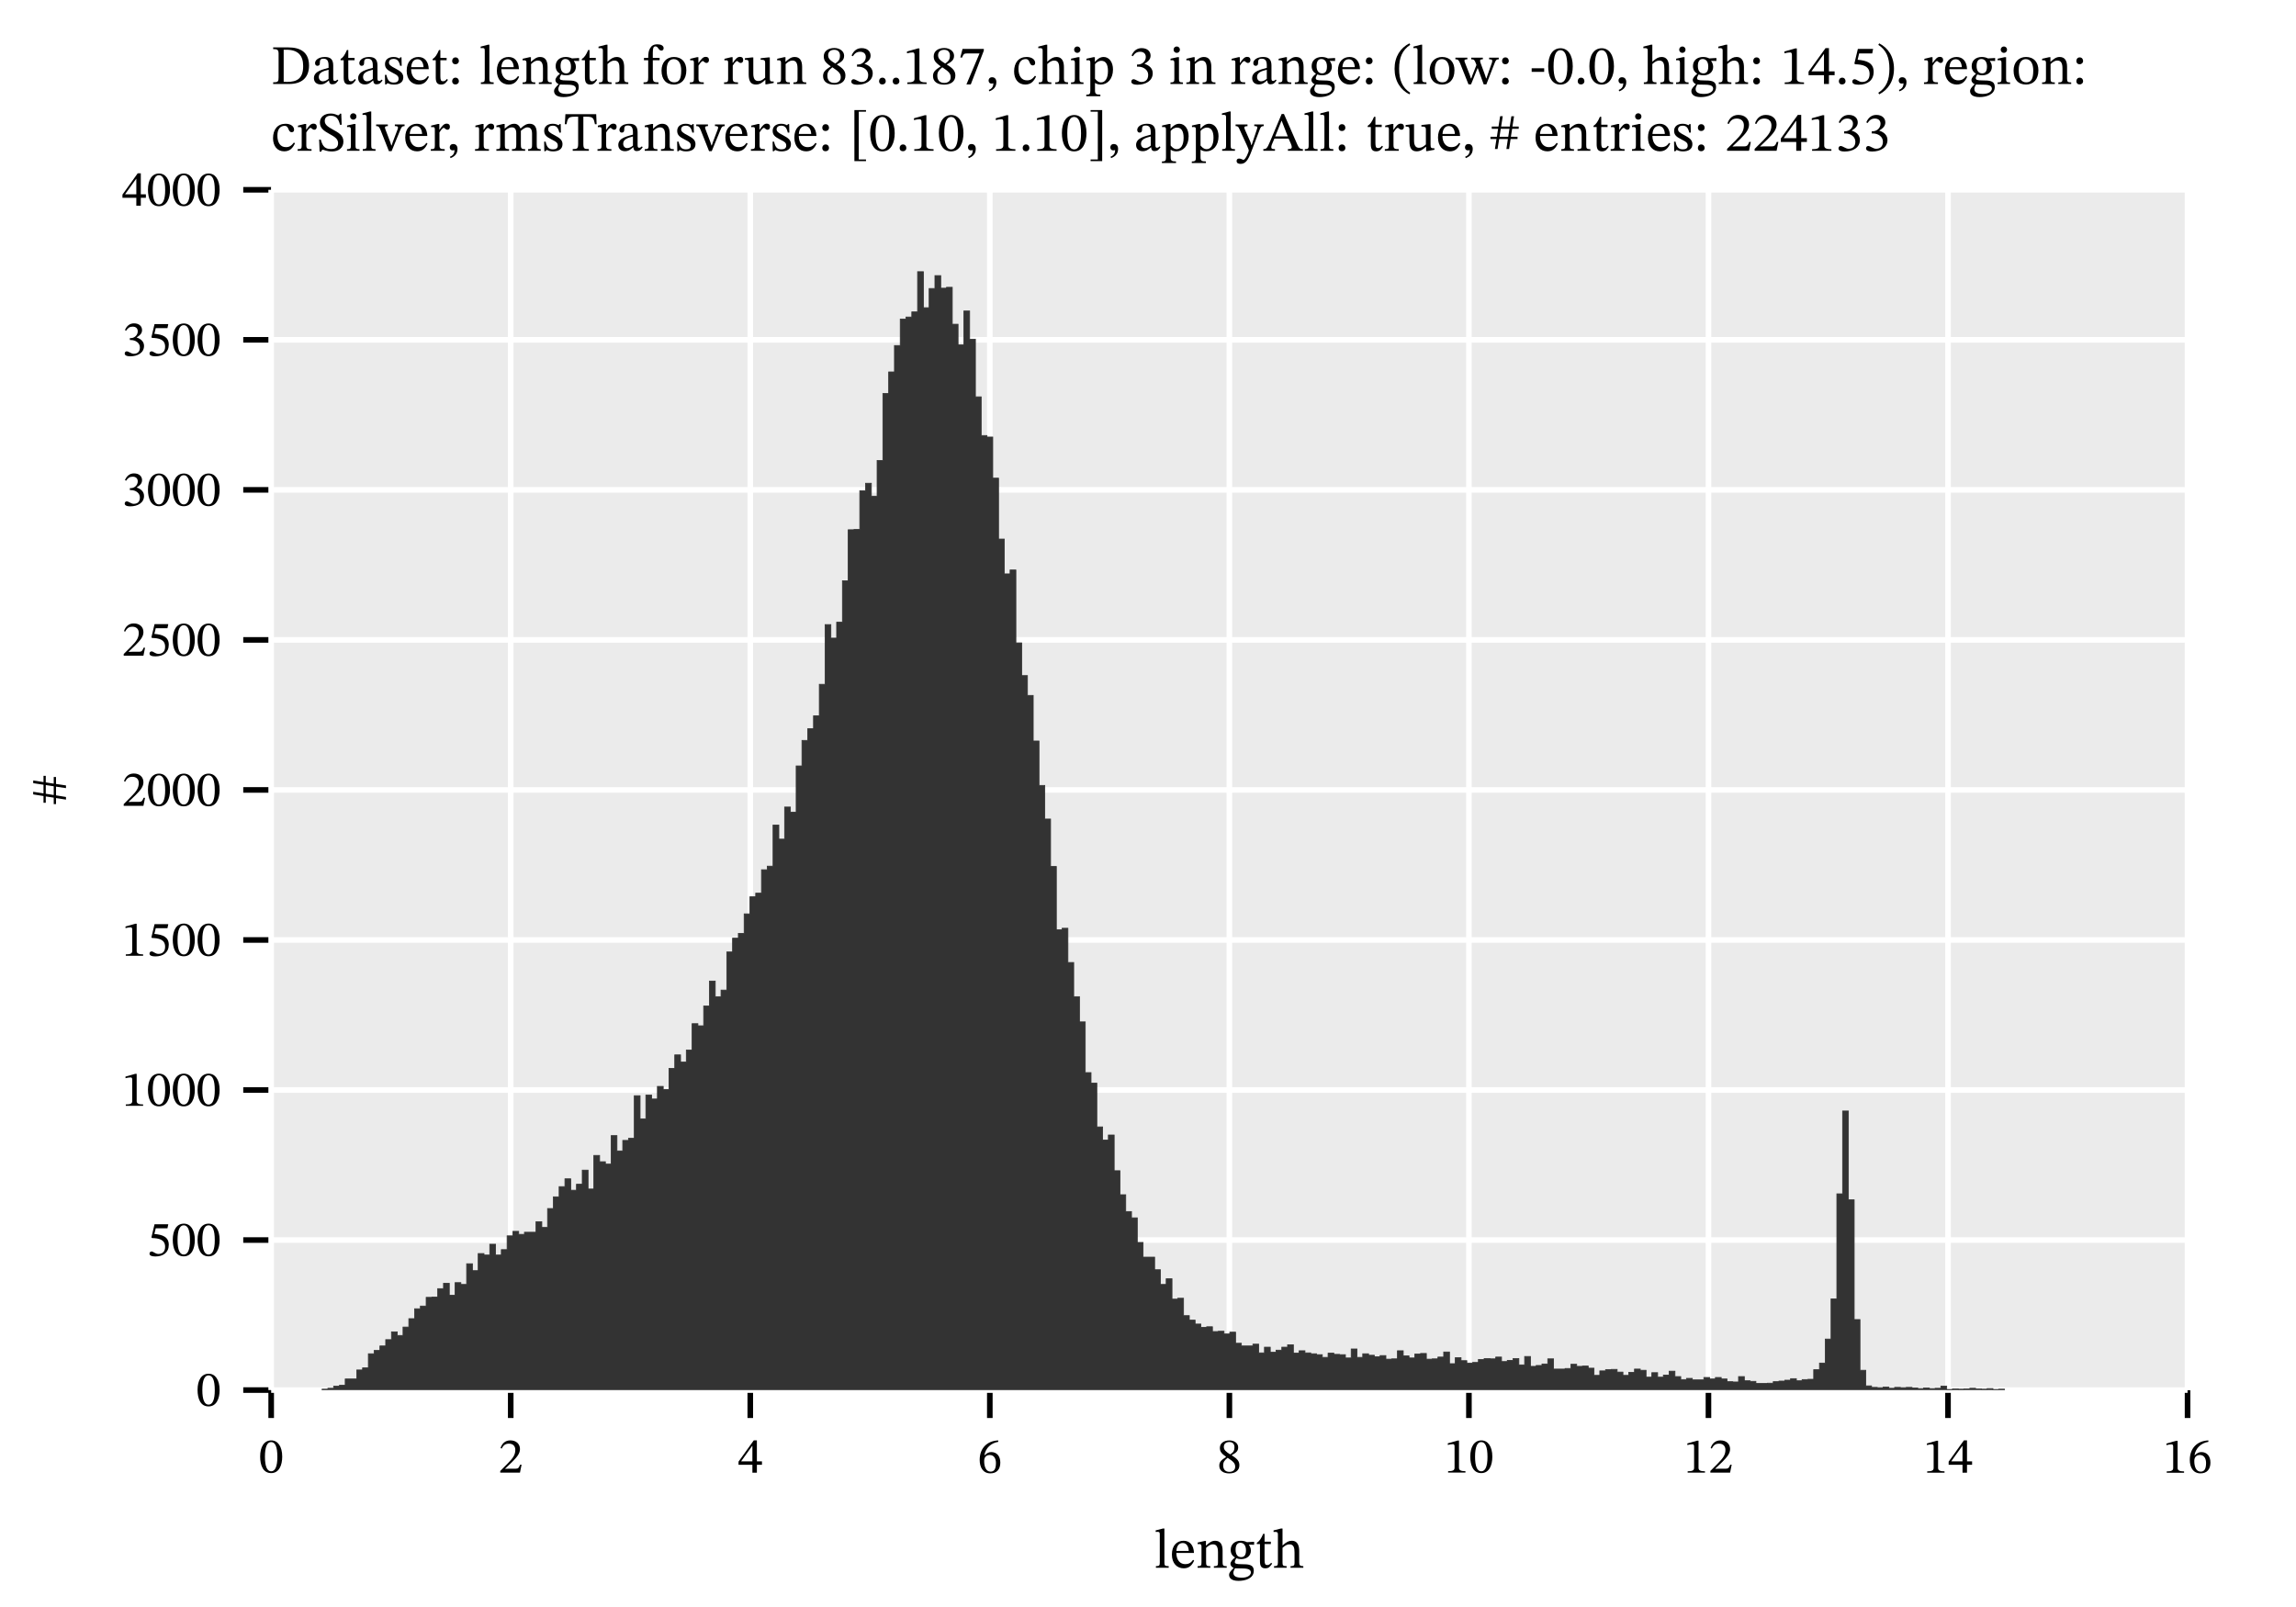 <?xml version="1.0" encoding="UTF-8" standalone="no"?>
<svg
   width="600pt"
   height="420pt"
   viewBox="0 0 600 420"
   version="1.1"
   id="svg267"
   sodipodi:docname="length_run83_187_chip3_0.04833333333333333_binSize_binRange-0.0_14.5_region_crSilver_rmsTransverse_0.1_1.1_applyAll_true.pdf"
   xmlns:inkscape="http://www.inkscape.org/namespaces/inkscape"
   xmlns:sodipodi="http://sodipodi.sourceforge.net/DTD/sodipodi-0.dtd"
   xmlns:xlink="http://www.w3.org/1999/xlink"
   xmlns="http://www.w3.org/2000/svg"
   xmlns:svg="http://www.w3.org/2000/svg">
  <sodipodi:namedview
     id="namedview267"
     pagecolor="#ffffff"
     bordercolor="#666666"
     borderopacity="1.0"
     inkscape:showpageshadow="2"
     inkscape:pageopacity="0.0"
     inkscape:pagecheckerboard="0"
     inkscape:deskcolor="#d1d1d1"
     inkscape:document-units="pt" />
  <defs
     id="defs49">
    <g
       id="g49">
      <g
         id="glyph-0-0">
        <path
           d="M 4.672 0 C 7.812 0 9.891 -1.484 9.891 -4.828 C 9.891 -8.375 7.531 -9.562 4.516 -9.562 L 0.516 -9.562 L 0.516 -9.125 C 1.594 -9.125 1.938 -8.953 1.938 -7.906 L 1.938 -1.797 C 1.938 -0.625 1.797 -0.438 0.516 -0.438 L 0.516 0 Z M 4.125 -0.547 C 3.844 -0.547 3.562 -0.562 3.266 -0.594 L 3.266 -8.938 C 3.547 -8.953 3.75 -8.953 3.984 -8.953 C 7 -8.953 8.359 -7.469 8.359 -4.703 C 8.359 -1.422 6.781 -0.547 4.125 -0.547 Z M 4.125 -0.547 "
           id="path1" />
      </g>
      <g
         id="glyph-0-1">
        <path
           d="M 2.281 0.109 C 3.219 0.109 3.734 -0.312 4.422 -0.906 L 4.484 -0.906 C 4.562 -0.266 4.719 0.078 5.359 0.078 C 6.094 0.078 6.438 -0.234 6.922 -0.938 L 6.703 -1.156 C 6.5 -0.953 6.297 -0.797 6.016 -0.797 C 5.719 -0.797 5.594 -0.922 5.594 -1.516 L 5.594 -4.812 C 5.594 -6.328 4.984 -7.062 3.406 -7.062 C 1.812 -7.062 0.844 -6.266 0.844 -5.453 C 0.844 -4.969 1.156 -4.75 1.453 -4.75 C 1.859 -4.75 2.094 -4.969 2.094 -5.422 C 2.094 -6.297 2.234 -6.609 3.062 -6.609 C 3.938 -6.609 4.375 -6.125 4.375 -4.859 L 4.375 -4.219 C 3.125 -3.828 0.547 -3.453 0.547 -1.531 C 0.547 -0.594 1.156 0.109 2.281 0.109 Z M 4.375 -1.344 C 3.891 -0.938 3.359 -0.703 2.875 -0.703 C 2.25 -0.703 1.828 -1.156 1.828 -1.875 C 1.828 -3.016 3.062 -3.406 4.375 -3.734 Z M 4.375 -1.344 "
           id="path2" />
      </g>
      <g
         id="glyph-0-2">
        <path
           d="M 4.266 -1.312 C 3.906 -0.906 3.703 -0.719 3.25 -0.719 C 2.672 -0.719 2.547 -1.062 2.547 -2.094 L 2.547 -6.203 L 4.188 -6.203 L 4.188 -6.812 L 2.547 -6.812 L 2.547 -8.875 L 2.188 -8.875 C 1.656 -7.641 1.219 -6.953 0.531 -6.531 L 0.531 -6.203 L 1.344 -6.203 L 1.344 -1.688 C 1.344 -0.375 1.766 0.141 2.734 0.141 C 3.672 0.141 3.969 -0.297 4.531 -1.078 Z M 4.266 -1.312 "
           id="path3" />
      </g>
      <g
         id="glyph-0-3">
        <path
           d="M 0.609 0.109 L 0.922 0.109 L 1.219 -0.219 L 1.25 -0.219 C 1.625 -0.062 2.062 0.156 2.906 0.156 C 4.219 0.156 5.359 -0.359 5.359 -1.734 C 5.359 -2.812 4.641 -3.344 3.312 -4.047 C 2.094 -4.672 1.609 -5.031 1.609 -5.594 C 1.609 -6.25 2.125 -6.562 2.797 -6.562 C 3.688 -6.562 4.219 -6.141 4.531 -4.75 L 4.938 -4.75 L 4.891 -6.984 L 4.594 -6.984 L 4.344 -6.672 L 4.328 -6.672 C 3.969 -6.859 3.531 -7.062 2.812 -7.062 C 1.562 -7.062 0.578 -6.422 0.578 -5.219 C 0.578 -4.141 1.172 -3.641 2.5 -2.969 C 3.859 -2.297 4.125 -2.016 4.125 -1.344 C 4.125 -0.656 3.609 -0.375 2.875 -0.375 C 1.797 -0.375 1.25 -0.891 0.953 -2.391 L 0.562 -2.391 Z M 0.609 0.109 "
           id="path4" />
      </g>
      <g
         id="glyph-0-4">
        <path
           d="M 3.594 0.141 C 5.094 0.141 5.797 -0.766 6.312 -1.875 L 6.031 -2.078 C 5.578 -1.469 5.125 -0.953 3.938 -0.953 C 2.75 -0.953 1.688 -1.891 1.656 -3.875 L 6.266 -3.875 C 6.203 -5.906 5.156 -7.062 3.562 -7.062 C 1.859 -7.062 0.5 -5.891 0.5 -3.469 C 0.5 -1.125 1.844 0.141 3.594 0.141 Z M 1.672 -4.406 C 1.781 -5.734 2.328 -6.469 3.344 -6.469 C 4.375 -6.469 4.859 -5.484 4.906 -4.406 Z M 1.672 -4.406 "
           id="path5" />
      </g>
      <g
         id="glyph-0-5">
        <path
           d="M 1.906 0.109 C 2.484 0.109 2.812 -0.281 2.812 -0.734 C 2.812 -1.219 2.484 -1.656 1.922 -1.656 C 1.375 -1.656 1.047 -1.234 1.047 -0.734 C 1.047 -0.25 1.328 0.109 1.906 0.109 Z M 1.906 -5.172 C 2.484 -5.172 2.812 -5.578 2.812 -6.016 C 2.812 -6.516 2.484 -6.953 1.922 -6.953 C 1.375 -6.953 1.047 -6.531 1.047 -6.031 C 1.047 -5.547 1.328 -5.172 1.906 -5.172 Z M 1.906 -5.172 "
           id="path6" />
      </g>
      <g
         id="glyph-0-6">
        <path
           d="M 3.781 0 L 3.781 -0.422 C 2.734 -0.422 2.656 -0.625 2.656 -1.469 L 2.656 -10.266 L 2.297 -10.266 L 0.375 -9.766 L 0.375 -9.375 C 0.375 -9.375 0.594 -9.391 0.844 -9.391 C 1.203 -9.391 1.453 -9.375 1.453 -8.766 L 1.453 -1.469 C 1.453 -0.656 1.391 -0.422 0.438 -0.422 L 0.438 0 Z M 3.781 0 "
           id="path7" />
      </g>
      <g
         id="glyph-0-7">
        <path
           d="M 8.078 0 L 8.078 -0.406 C 7.094 -0.406 7 -0.656 7 -1.469 L 7 -4.469 C 7 -6.141 6.375 -7.062 5.047 -7.062 C 4.125 -7.062 3.484 -6.531 2.703 -5.828 L 2.641 -5.828 L 2.656 -7.016 L 2.328 -7.016 L 0.484 -6.594 L 0.484 -6.172 C 0.484 -6.172 0.625 -6.203 0.875 -6.203 C 1.266 -6.203 1.484 -6.078 1.484 -5.562 L 1.484 -1.469 C 1.484 -0.656 1.438 -0.406 0.469 -0.406 L 0.469 0 L 3.797 0 L 3.797 -0.406 C 2.75 -0.406 2.688 -0.656 2.688 -1.469 L 2.688 -5.203 C 3.125 -5.594 3.672 -6.125 4.453 -6.125 C 5.109 -6.125 5.797 -5.844 5.797 -4.109 L 5.797 -1.469 C 5.797 -0.656 5.75 -0.406 4.719 -0.406 L 4.719 0 Z M 8.078 0 "
           id="path8" />
      </g>
      <g
         id="glyph-0-8">
        <path
           d="M 2.781 3.422 C 4.609 3.422 6.766 2.75 6.766 0.797 C 6.766 -0.875 5.375 -0.938 3.531 -0.938 C 2.203 -0.938 1.812 -1.078 1.812 -1.516 C 1.812 -1.766 2.047 -2.281 2.203 -2.484 C 2.578 -2.359 2.984 -2.266 3.453 -2.266 C 4.969 -2.266 6.016 -3.125 6.016 -4.484 C 6.016 -5.203 5.703 -5.688 5.5 -5.984 L 5.5 -6.047 L 6.859 -6.016 L 6.859 -6.797 L 5 -6.688 C 4.531 -6.922 3.984 -7.062 3.375 -7.062 C 1.828 -7.062 0.734 -6.141 0.734 -4.688 C 0.734 -3.734 1.156 -3.094 1.859 -2.703 L 1.859 -2.672 C 1.172 -2.156 0.672 -1.547 0.672 -1.016 C 0.672 -0.562 1.078 -0.141 1.484 0.031 L 1.484 0.094 C 0.703 0.844 0.312 1.344 0.312 1.812 C 0.312 2.625 0.875 3.422 2.781 3.422 Z M 1.844 0.141 C 2.047 0.141 2.328 0.156 3.484 0.172 C 3.531 0.172 3.578 0.172 3.625 0.172 C 4.594 0.188 6.016 0.203 6.016 1.203 C 6.016 1.828 5.344 2.594 3.625 2.594 C 2.141 2.594 1.438 2.172 1.438 1.328 C 1.438 1.016 1.547 0.688 1.844 0.141 Z M 3.469 -2.781 C 2.516 -2.781 2.016 -3.484 2.016 -4.75 C 2.016 -5.969 2.516 -6.531 3.266 -6.531 C 4.203 -6.531 4.734 -5.75 4.734 -4.562 C 4.734 -3.188 4.188 -2.781 3.469 -2.781 Z M 3.469 -2.781 "
           id="path9" />
      </g>
      <g
         id="glyph-0-9">
        <path
           d="M 8.094 0 L 8.094 -0.422 C 7.172 -0.422 7.016 -0.703 7.016 -1.469 L 7.016 -4.359 C 7.016 -5.562 6.734 -7.062 5.062 -7.062 C 4.297 -7.062 3.625 -6.719 2.703 -5.859 L 2.656 -5.859 L 2.656 -10.266 L 2.266 -10.266 L 0.312 -9.766 L 0.312 -9.359 C 0.312 -9.359 0.516 -9.375 0.734 -9.375 C 1.141 -9.375 1.453 -9.312 1.453 -8.797 L 1.453 -1.359 C 1.453 -0.531 1.188 -0.422 0.438 -0.422 L 0.438 0 L 3.734 0 L 3.734 -0.422 C 2.734 -0.422 2.656 -0.656 2.656 -1.406 L 2.656 -5.219 C 3.375 -5.875 3.906 -6.125 4.469 -6.125 C 5.641 -6.125 5.797 -5.125 5.797 -3.922 L 5.797 -1.406 C 5.797 -0.719 5.75 -0.422 4.75 -0.422 L 4.75 0 Z M 8.094 0 "
           id="path10" />
      </g>
      <g
         id="glyph-0-10">
        <path
           d="M 4.172 0 L 4.172 -0.422 C 2.969 -0.422 2.688 -0.594 2.688 -1.734 L 2.688 -6.203 L 4.469 -6.203 L 4.469 -6.812 L 2.688 -6.812 L 2.688 -8.172 C 2.688 -9.391 2.844 -9.828 3.391 -9.828 C 3.734 -9.828 3.938 -9.578 4.125 -9.297 C 4.344 -9.016 4.531 -8.734 4.922 -8.734 C 5.25 -8.734 5.516 -8.938 5.516 -9.359 C 5.516 -10.016 4.828 -10.375 3.891 -10.375 C 2.859 -10.375 2.344 -9.984 1.953 -9.312 C 1.609 -8.703 1.5 -8.125 1.484 -6.812 L 0.375 -6.812 L 0.375 -6.203 L 1.484 -6.203 L 1.484 -1.734 C 1.484 -0.594 1.328 -0.422 0.266 -0.422 L 0.266 0 Z M 4.172 0 "
           id="path11" />
      </g>
      <g
         id="glyph-0-11">
        <path
           d="M 3.75 0.141 C 5.641 0.141 6.984 -1.141 6.984 -3.578 C 6.984 -5.734 5.75 -7.062 3.75 -7.062 C 1.797 -7.062 0.5 -5.625 0.5 -3.516 C 0.5 -1.156 1.719 0.141 3.75 0.141 Z M 3.812 -0.438 C 2.562 -0.422 1.844 -1.391 1.844 -3.703 C 1.844 -5.578 2.594 -6.5 3.688 -6.5 C 4.984 -6.5 5.641 -5.297 5.641 -3.5 C 5.641 -1.141 5 -0.438 3.812 -0.438 Z M 3.812 -0.438 "
           id="path12" />
      </g>
      <g
         id="glyph-0-12">
        <path
           d="M 4.062 0 L 4.062 -0.422 C 2.969 -0.422 2.688 -0.562 2.688 -1.484 L 2.688 -4.797 C 3.047 -5.375 3.5 -6 3.844 -6 C 4.016 -6 4.312 -5.5 4.781 -5.5 C 5.109 -5.5 5.422 -5.734 5.422 -6.281 C 5.422 -6.781 5.156 -7.094 4.578 -7.094 C 3.891 -7.094 3.453 -6.594 2.703 -5.516 L 2.656 -5.516 L 2.656 -7.016 L 2.312 -7.016 L 0.516 -6.578 L 0.516 -6.172 C 0.516 -6.172 0.672 -6.203 0.953 -6.203 C 1.484 -6.203 1.484 -5.938 1.484 -5.406 L 1.484 -1.406 C 1.484 -0.594 1.375 -0.422 0.422 -0.422 L 0.422 0 Z M 4.062 0 "
           id="path13" />
      </g>
      <g
         id="glyph-0-13">
        <path
           d="M 3.234 0.141 C 4.156 0.141 4.844 -0.297 5.609 -1.047 L 5.688 -1.047 L 5.688 0.078 L 6.016 0.078 L 7.859 -0.266 L 7.859 -0.656 L 7.703 -0.656 C 7.016 -0.656 6.844 -0.75 6.844 -1.609 L 6.844 -6.953 L 6.484 -6.953 L 4.453 -6.734 L 4.453 -6.328 C 5.375 -6.328 5.625 -6.25 5.625 -5.484 L 5.625 -1.656 C 5.047 -1.156 4.578 -0.781 3.844 -0.781 C 3.078 -0.781 2.531 -1.219 2.531 -2.703 L 2.531 -6.953 L 2.219 -6.953 L 0.328 -6.734 L 0.328 -6.328 C 1.125 -6.312 1.328 -6.25 1.328 -5.469 L 1.328 -2.516 C 1.328 -0.531 2.016 0.141 3.234 0.141 Z M 3.234 0.141 "
           id="path14" />
      </g>
      <g
         id="glyph-0-14">
        <path
           d="M 3.578 0.172 C 5.312 0.172 6.516 -0.656 6.516 -2.188 C 6.516 -3.344 5.984 -4.047 4.297 -5.078 L 4.297 -5.125 C 5.641 -5.859 6.172 -6.344 6.172 -7.406 C 6.172 -8.547 5.062 -9.406 3.625 -9.406 C 2.016 -9.406 0.859 -8.578 0.859 -7.266 C 0.859 -6.266 1.172 -5.672 2.656 -4.641 L 2.656 -4.594 C 1.312 -3.688 0.672 -3.234 0.672 -2.062 C 0.672 -0.578 1.891 0.172 3.578 0.172 Z M 3.109 -4.359 C 4.859 -3.234 5.297 -2.688 5.297 -1.766 C 5.297 -0.766 4.531 -0.281 3.641 -0.281 C 2.531 -0.281 1.797 -0.875 1.797 -2.188 C 1.797 -3.188 2.266 -3.688 3.109 -4.359 Z M 3.844 -5.359 C 2.547 -6.141 2 -6.656 2 -7.516 C 2 -8.406 2.609 -8.938 3.594 -8.938 C 4.531 -8.938 5.094 -8.391 5.094 -7.438 C 5.094 -6.5 4.797 -5.938 3.844 -5.359 Z M 3.844 -5.359 "
           id="path15" />
      </g>
      <g
         id="glyph-0-15">
        <path
           d="M 2.484 0.188 C 4.609 0.188 6.453 -0.828 6.453 -2.828 C 6.453 -4.109 5.484 -4.891 4.328 -5.25 L 4.328 -5.297 C 5.234 -5.875 5.891 -6.422 5.891 -7.422 C 5.891 -8.531 5.031 -9.375 3.547 -9.375 C 2.359 -9.375 1.453 -8.703 0.922 -7.438 L 1.25 -7.25 C 1.75 -8.016 2.281 -8.422 3.156 -8.422 C 4.062 -8.422 4.641 -7.922 4.641 -7.062 C 4.641 -5.891 3.609 -5.094 2.625 -5.094 L 2.344 -5.094 L 2.344 -4.531 L 2.641 -4.531 C 4.031 -4.531 5.266 -3.688 5.266 -2.391 C 5.266 -0.953 4.375 -0.531 3.469 -0.531 C 2.719 -0.531 2 -1.25 1.422 -1.25 C 1.047 -1.25 0.859 -0.922 0.859 -0.609 C 0.859 -0.234 1.172 0.188 2.484 0.188 Z M 2.484 0.188 "
           id="path16" />
      </g>
      <g
         id="glyph-0-16">
        <path
           d="M 1.766 0.109 C 2.344 0.109 2.656 -0.281 2.656 -0.734 C 2.656 -1.219 2.344 -1.656 1.781 -1.656 C 1.234 -1.656 0.906 -1.234 0.906 -0.734 C 0.906 -0.25 1.172 0.109 1.766 0.109 Z M 1.766 0.109 "
           id="path17" />
      </g>
      <g
         id="glyph-0-17">
        <path
           d="M 6.203 0 L 6.203 -0.406 C 4.859 -0.406 4.328 -0.672 4.328 -1.375 L 4.328 -9.297 L 3.906 -9.297 L 1.078 -8.5 L 1.078 -8.016 C 1.531 -8.156 2.266 -8.25 2.562 -8.25 C 2.922 -8.25 3.047 -8.047 3.047 -7.531 L 3.047 -1.375 C 3.047 -0.656 2.531 -0.406 1.156 -0.406 L 1.156 0 Z M 6.203 0 "
           id="path18" />
      </g>
      <g
         id="glyph-0-18">
        <path
           d="M 3.344 0.109 L 6.75 -8.719 L 6.75 -9.172 L 1.188 -9.172 L 0.609 -6.938 L 1.062 -6.891 C 1.453 -7.844 1.578 -7.984 2.391 -7.984 L 5.625 -7.984 L 2.203 0.109 Z M 3.344 0.109 "
           id="path19" />
      </g>
      <g
         id="glyph-0-19">
        <path
           d="M 1.016 1.922 C 1.594 1.656 2.828 1.156 2.828 -0.484 C 2.828 -1.281 2.422 -1.766 1.703 -1.766 C 1.125 -1.766 0.797 -1.375 0.797 -0.906 C 0.797 -0.484 1.031 -0.109 1.594 -0.109 C 1.766 -0.109 1.891 -0.141 2.047 -0.203 C 2.047 0.969 1.375 1.328 0.844 1.562 Z M 1.016 1.922 "
           id="path20" />
      </g>
      <g
         id="glyph-0-20">
        <path
           d="M 5.938 -2.156 C 5.281 -1.312 4.781 -0.953 3.844 -0.953 C 2.344 -0.953 1.625 -2.203 1.625 -3.969 C 1.625 -5.641 2.344 -6.516 3.516 -6.516 C 4.766 -6.516 4.297 -4.859 5.375 -4.859 C 5.781 -4.859 5.984 -5.094 5.984 -5.516 C 5.984 -6.359 5.141 -7.062 3.766 -7.062 C 1.672 -7.062 0.484 -5.578 0.484 -3.281 C 0.484 -1.266 1.578 0.141 3.391 0.141 C 4.953 0.141 5.656 -0.766 6.219 -1.953 Z M 5.938 -2.156 "
           id="path21" />
      </g>
      <g
         id="glyph-0-21">
        <path
           d="M 3.734 0 L 3.734 -0.406 C 2.766 -0.406 2.688 -0.625 2.688 -1.469 L 2.688 -7.016 L 2.312 -7.016 L 0.484 -6.609 L 0.484 -6.188 C 0.484 -6.188 0.641 -6.219 0.844 -6.219 C 1.266 -6.219 1.484 -6.156 1.484 -5.531 L 1.484 -1.469 C 1.484 -0.641 1.438 -0.406 0.469 -0.406 L 0.469 0 Z M 2.109 -8.141 C 2.625 -8.141 2.938 -8.531 2.938 -8.969 C 2.938 -9.406 2.625 -9.797 2.109 -9.797 C 1.594 -9.797 1.281 -9.406 1.281 -8.969 C 1.281 -8.531 1.609 -8.141 2.109 -8.141 Z M 2.109 -8.141 "
           id="path22" />
      </g>
      <g
         id="glyph-0-22">
        <path
           d="M 4 3.203 L 4 2.781 C 2.859 2.781 2.594 2.594 2.594 1.641 L 2.594 -0.266 L 2.641 -0.266 C 3.062 0.031 3.562 0.141 4.109 0.141 C 5.859 0.141 7.297 -1.328 7.297 -3.797 C 7.297 -5.703 6.297 -7.062 4.859 -7.062 C 4 -7.062 3.297 -6.609 2.609 -5.797 L 2.562 -5.797 L 2.562 -7.016 L 2.203 -7.016 L 0.359 -6.609 L 0.359 -6.188 C 0.359 -6.188 0.641 -6.219 0.828 -6.219 C 1.312 -6.219 1.375 -6.016 1.375 -5.469 L 1.375 1.734 C 1.375 2.547 1.234 2.797 0.312 2.797 L 0.312 3.203 Z M 4.188 -0.422 C 3.375 -0.422 2.859 -1.078 2.594 -1.375 L 2.594 -5.172 C 2.859 -5.547 3.484 -6.062 4.266 -6.062 C 5.344 -6.062 5.984 -5.219 5.984 -3.391 C 5.984 -1.375 5.203 -0.422 4.188 -0.422 Z M 4.188 -0.422 "
           id="path23" />
      </g>
      <g
         id="glyph-0-23">
        <path
           d="M 4.531 2.297 C 2.422 0.906 1.625 -1.062 1.625 -3.984 C 1.625 -6.875 2.422 -8.828 4.531 -10.234 L 4.312 -10.625 C 1.969 -9.422 0.438 -7.156 0.438 -3.984 C 0.438 -0.781 1.969 1.5 4.312 2.703 Z M 4.531 2.297 "
           id="path24" />
      </g>
      <g
         id="glyph-0-24">
        <path
           d="M 7.844 0.094 L 10.016 -5.5 C 10.297 -6.25 10.516 -6.453 11.078 -6.453 L 11.078 -6.875 L 8.562 -6.875 L 8.562 -6.453 C 9.109 -6.453 9.375 -6.375 9.375 -6.094 C 9.375 -5.844 9.312 -5.641 9.297 -5.578 L 8.141 -2.312 L 7.859 -1.469 L 7.766 -1.469 L 7.5 -2.312 L 6.328 -5.5 C 6.25 -5.719 6.203 -5.922 6.203 -6.094 C 6.203 -6.328 6.375 -6.453 6.922 -6.453 L 6.922 -6.875 L 3.891 -6.875 L 3.891 -6.453 C 4.531 -6.453 4.75 -6.344 5.094 -5.391 L 5.25 -4.953 L 4.203 -2.312 L 3.906 -1.469 L 3.797 -1.469 L 3.531 -2.312 L 2.266 -5.531 C 2.188 -5.75 2.109 -5.906 2.109 -6.094 C 2.109 -6.328 2.297 -6.453 2.875 -6.453 L 2.875 -6.875 L -0.25 -6.875 L -0.25 -6.453 C 0.391 -6.453 0.609 -6.297 0.984 -5.391 L 3.172 0.094 L 3.844 0.094 L 5.547 -4.141 L 5.594 -4.141 L 7.141 0.094 Z M 7.844 0.094 "
           id="path25" />
      </g>
      <g
         id="glyph-0-25">
        <path
           d="M 3.922 -3.172 L 3.922 -4.109 L 0.656 -4.109 L 0.656 -3.172 Z M 3.922 -3.172 "
           id="path26" />
      </g>
      <g
         id="glyph-0-26">
        <path
           d="M 3.594 0.156 C 5.875 0.156 6.812 -2.125 6.812 -4.609 C 6.812 -7.609 5.5 -9.344 3.625 -9.344 C 1.516 -9.344 0.391 -7.422 0.391 -4.656 C 0.391 -2.078 1.25 0.156 3.594 0.156 Z M 3.594 -0.359 C 2.422 -0.359 1.797 -1.766 1.797 -4.578 C 1.797 -7.469 2.422 -8.844 3.578 -8.844 C 4.766 -8.844 5.391 -7.484 5.391 -4.531 C 5.391 -1.734 4.75 -0.359 3.594 -0.359 Z M 3.594 -0.359 "
           id="path27" />
      </g>
      <g
         id="glyph-0-27">
        <path
           d="M 5.516 0 L 5.516 -2.297 L 7 -2.297 L 7 -3.297 L 5.516 -3.297 L 5.516 -9.375 L 4.625 -9.375 L 0.188 -3.219 L 0.188 -2.297 L 4.219 -2.297 L 4.219 0 Z M 0.984 -3.359 L 4.156 -7.797 L 4.219 -7.797 L 4.219 -3.297 L 0.984 -3.297 Z M 0.984 -3.359 "
           id="path28" />
      </g>
      <g
         id="glyph-0-28">
        <path
           d="M 2.531 0.188 C 4.844 0.188 6.438 -0.953 6.438 -3.188 C 6.438 -5.469 4.656 -6.156 2.25 -6.328 L 2.641 -7.984 L 6.062 -7.984 L 6.297 -9.172 L 2.312 -9.172 L 1.406 -5.375 L 1.578 -5.156 C 3.5 -5.109 5.375 -4.75 5.375 -2.609 C 5.375 -1.094 4.469 -0.531 3.438 -0.531 C 2.5 -0.531 2.016 -1.25 1.438 -1.25 C 1.078 -1.25 0.859 -0.953 0.859 -0.625 C 0.859 -0.094 1.406 0.188 2.531 0.188 Z M 2.531 0.188 "
           id="path29" />
      </g>
      <g
         id="glyph-0-29">
        <path
           d="M 0.688 2.703 C 3.031 1.5 4.547 -0.781 4.547 -3.984 C 4.547 -7.156 3.031 -9.422 0.688 -10.625 L 0.453 -10.234 C 2.578 -8.828 3.359 -6.875 3.359 -3.984 C 3.359 -1.062 2.578 0.906 0.453 2.297 Z M 0.688 2.703 "
           id="path30" />
      </g>
      <g
         id="glyph-0-30">
        <path
           d="M 1.094 0.219 C 1.109 -0.078 1.281 -0.266 1.484 -0.266 C 1.812 -0.266 2.391 0.172 3.906 0.172 C 5.594 0.172 6.859 -0.734 6.859 -2.422 C 6.859 -4.156 5.406 -4.812 4.109 -5.547 C 3.031 -6.172 1.984 -6.688 1.984 -7.781 C 1.984 -8.688 2.547 -9.156 3.531 -9.156 C 5 -9.172 5.562 -8.391 5.969 -6.797 L 6.406 -6.797 L 6.297 -9.703 L 5.922 -9.703 C 5.844 -9.391 5.703 -9.281 5.469 -9.281 C 5.125 -9.281 4.797 -9.734 3.484 -9.734 C 1.969 -9.719 0.719 -8.906 0.719 -7.375 C 0.719 -5.844 1.891 -5.156 3.062 -4.484 C 4.25 -3.797 5.469 -3.281 5.469 -2 C 5.469 -0.906 4.781 -0.469 3.688 -0.469 C 2.219 -0.453 1.469 -0.922 0.953 -2.922 L 0.516 -2.922 L 0.641 0.219 Z M 1.094 0.219 "
           id="path31" />
      </g>
      <g
         id="glyph-0-31">
        <path
           d="M 3.859 0.094 L 6.156 -5.5 C 6.438 -6.25 6.672 -6.453 7.25 -6.453 L 7.25 -6.875 L 4.703 -6.875 L 4.703 -6.453 C 5.219 -6.453 5.531 -6.391 5.531 -6.062 C 5.531 -5.828 5.438 -5.656 5.422 -5.594 L 4.172 -2.297 L 3.875 -1.406 L 3.781 -1.406 L 3.5 -2.281 L 2.266 -5.531 C 2.188 -5.734 2.125 -5.906 2.125 -6.094 C 2.125 -6.328 2.312 -6.453 2.875 -6.453 L 2.875 -6.875 L -0.188 -6.875 L -0.188 -6.453 C 0.438 -6.453 0.609 -6.297 0.984 -5.391 L 3.156 0.094 Z M 3.859 0.094 "
           id="path32" />
      </g>
      <g
         id="glyph-0-32">
        <path
           d="M 8 0 L 8 -0.422 C 6.953 -0.422 6.875 -0.688 6.875 -1.688 L 6.875 -5.219 C 7.359 -5.625 7.953 -6.125 8.547 -6.125 C 9.234 -6.125 9.797 -5.797 9.797 -4.484 L 9.797 -1.688 C 9.797 -0.797 9.766 -0.422 8.766 -0.422 L 8.766 0 L 12.062 0 L 12.062 -0.422 C 11.062 -0.422 11.016 -0.766 11.016 -1.688 L 11.016 -4.656 C 11.016 -6.422 10.266 -7.062 9.141 -7.062 C 8.359 -7.062 7.625 -6.641 6.828 -5.844 L 6.766 -5.844 C 6.469 -6.547 5.984 -7.062 5.156 -7.062 C 4.156 -7.062 3.484 -6.516 2.703 -5.828 L 2.641 -5.828 L 2.641 -7.016 L 2.297 -7.016 L 0.484 -6.594 L 0.484 -6.172 C 0.484 -6.172 0.656 -6.203 0.875 -6.203 C 1.281 -6.203 1.484 -6.062 1.484 -5.547 L 1.484 -1.469 C 1.484 -0.594 1.375 -0.422 0.469 -0.422 L 0.469 0 L 3.781 0 L 3.781 -0.422 C 2.875 -0.422 2.688 -0.594 2.688 -1.406 L 2.688 -5.188 C 3.094 -5.594 3.75 -6.125 4.516 -6.125 C 5.172 -6.125 5.672 -5.797 5.672 -4.562 L 5.672 -1.688 C 5.672 -0.672 5.594 -0.422 4.547 -0.422 L 4.547 0 Z M 8 0 "
           id="path33" />
      </g>
      <g
         id="glyph-0-33">
        <path
           d="M 6.5 0 L 6.5 -0.438 C 5.25 -0.438 5.062 -0.578 5.062 -1.906 L 5.062 -8.906 L 5.984 -8.906 C 7.594 -8.906 7.766 -8.531 8.094 -6.938 L 8.531 -6.938 L 8.422 -9.562 L 0.375 -9.562 L 0.219 -6.938 L 0.672 -6.938 C 0.969 -8.531 1.172 -8.906 2.781 -8.906 L 3.703 -8.906 L 3.703 -1.906 C 3.703 -0.578 3.5 -0.438 2.281 -0.438 L 2.281 0 Z M 6.5 0 "
           id="path34" />
      </g>
      <g
         id="glyph-0-34">
        <path
           d="M 4.359 2.703 L 4.359 2.266 L 2.469 2.266 L 2.469 -10.219 L 4.359 -10.219 L 4.359 -10.641 L 1.328 -10.641 L 1.328 2.703 Z M 4.359 2.703 "
           id="path35" />
      </g>
      <g
         id="glyph-0-35">
        <path
           d="M 3.719 2.703 L 3.719 -10.641 L 0.688 -10.641 L 0.688 -10.219 L 2.578 -10.219 L 2.578 2.266 L 0.688 2.266 L 0.688 2.703 Z M 3.719 2.703 "
           id="path36" />
      </g>
      <g
         id="glyph-0-36">
        <path
           d="M 1.125 3.422 C 2.359 3.422 3.062 2.547 3.906 0.312 L 6.172 -5.641 C 6.375 -6.219 6.594 -6.453 7.172 -6.453 L 7.172 -6.875 L 4.703 -6.875 L 4.703 -6.453 C 5.172 -6.453 5.516 -6.391 5.516 -6.094 C 5.516 -6 5.469 -5.828 5.438 -5.734 L 4.031 -1.516 L 3.922 -1.516 L 3.734 -2.219 L 2.312 -5.422 C 2.219 -5.625 2.109 -5.875 2.109 -6.062 C 2.109 -6.312 2.281 -6.438 2.938 -6.438 L 2.938 -6.875 L -0.172 -6.875 L -0.172 -6.453 C 0.344 -6.453 0.547 -6.266 0.703 -5.938 L 2.844 -1.266 C 3.016 -0.875 3.266 -0.266 3.266 -0.078 C 3.266 0.344 2.406 2.359 1.875 2.359 C 1.672 2.359 1.25 2.031 0.75 2.031 C 0.375 2.031 0.094 2.219 0.094 2.656 C 0.094 3.219 0.531 3.422 1.125 3.422 Z M 1.125 3.422 "
           id="path37" />
      </g>
      <g
         id="glyph-0-37">
        <path
           d="M 3.094 0 L 3.094 -0.438 C 2.422 -0.438 2.125 -0.531 2.125 -0.938 C 2.125 -1.188 2.203 -1.406 2.281 -1.641 L 2.938 -3.188 L 6.656 -3.188 L 7.234 -1.875 C 7.422 -1.438 7.484 -1.172 7.484 -0.969 C 7.484 -0.469 6.906 -0.438 6.469 -0.438 L 6.469 0 L 10.391 0 L 10.391 -0.438 C 9.594 -0.438 9.312 -0.766 8.891 -1.734 L 5.438 -9.625 L 4.844 -9.625 L 1.766 -2.328 C 1.062 -0.672 0.859 -0.438 0.047 -0.438 L 0.047 0 Z M 3.156 -3.766 L 4.797 -7.844 L 4.844 -7.844 L 6.438 -3.766 Z M 3.156 -3.766 "
           id="path38" />
      </g>
      <g
         id="glyph-0-38">
        <path
           d="M 2.328 -0.469 L 2.75 -3.078 L 5.031 -3.078 L 4.641 -0.469 L 5.344 -0.469 L 5.734 -3.078 L 7.547 -3.078 L 7.547 -3.672 L 5.812 -3.672 L 6.141 -5.75 L 7.859 -5.75 L 7.859 -6.344 L 6.219 -6.344 L 6.641 -9.031 L 5.938 -9.031 L 5.531 -6.344 L 3.266 -6.344 L 3.688 -9.047 L 3 -9.031 L 2.578 -6.344 L 0.812 -6.344 L 0.812 -5.75 L 2.469 -5.75 L 2.156 -3.672 L 0.469 -3.672 L 0.469 -3.078 L 2.047 -3.078 L 1.641 -0.469 Z M 2.844 -3.672 L 3.172 -5.75 L 5.438 -5.75 L 5.125 -3.672 Z M 2.844 -3.672 "
           id="path39" />
      </g>
      <g
         id="glyph-0-39">
        <path
           d="M 6.281 0 L 6.75 -2.328 L 6.328 -2.328 C 6 -1.453 5.797 -1.156 5.031 -1.156 L 3.016 -1.156 L 2 -1.109 L 2 -1.172 L 3.906 -3 C 5.453 -4.547 6.281 -5.562 6.281 -6.859 C 6.281 -8.375 5.141 -9.375 3.484 -9.375 C 2.078 -9.375 1.094 -8.547 0.641 -7.141 L 0.984 -7 C 1.531 -8.094 2.172 -8.422 3.109 -8.422 C 4.234 -8.422 4.938 -7.719 4.938 -6.641 C 4.938 -5.109 4.203 -4.188 2.766 -2.703 L 0.547 -0.5 L 0.547 0 Z M 6.281 0 "
           id="path40" />
      </g>
      <g
         id="glyph-1-0">
        <path
           d="M 3.234 0.141 C 5.297 0.141 6.125 -1.906 6.125 -4.156 C 6.125 -6.844 4.953 -8.406 3.266 -8.406 C 1.359 -8.406 0.359 -6.672 0.359 -4.188 C 0.359 -1.875 1.125 0.141 3.234 0.141 Z M 3.234 -0.328 C 2.188 -0.328 1.609 -1.578 1.609 -4.125 C 1.609 -6.719 2.188 -7.969 3.219 -7.969 C 4.297 -7.969 4.859 -6.734 4.859 -4.078 C 4.859 -1.562 4.266 -0.328 3.234 -0.328 Z M 3.234 -0.328 "
           id="path41" />
      </g>
      <g
         id="glyph-1-1">
        <path
           d="M 5.656 0 L 6.078 -2.094 L 5.703 -2.094 C 5.391 -1.312 5.219 -1.031 4.531 -1.031 L 2.703 -1.031 L 1.797 -1 L 1.797 -1.062 L 3.516 -2.703 C 4.906 -4.094 5.656 -5 5.656 -6.172 C 5.656 -7.547 4.625 -8.438 3.141 -8.438 C 1.875 -8.438 0.984 -7.703 0.578 -6.422 L 0.891 -6.297 C 1.375 -7.281 1.953 -7.578 2.797 -7.578 C 3.812 -7.578 4.438 -6.953 4.438 -5.969 C 4.438 -4.594 3.781 -3.766 2.484 -2.438 L 0.5 -0.438 L 0.5 0 Z M 5.656 0 "
           id="path42" />
      </g>
      <g
         id="glyph-1-2">
        <path
           d="M 4.969 0 L 4.969 -2.062 L 6.297 -2.062 L 6.297 -2.969 L 4.969 -2.969 L 4.969 -8.453 L 4.156 -8.453 L 0.172 -2.891 L 0.172 -2.062 L 3.797 -2.062 L 3.797 0 Z M 0.891 -3.031 L 3.75 -7.016 L 3.797 -7.016 L 3.797 -2.969 L 0.891 -2.969 Z M 0.891 -3.031 "
           id="path43" />
      </g>
      <g
         id="glyph-1-3">
        <path
           d="M 3.391 0.156 C 5.047 0.156 5.984 -0.875 5.984 -2.656 C 5.984 -4.375 5.047 -5.406 3.625 -5.406 C 2.953 -5.406 2.469 -5.125 1.922 -4.594 L 1.828 -4.609 C 2.156 -6.516 3.625 -7.797 5.453 -8.078 L 5.438 -8.453 C 2.625 -8.344 0.594 -6.516 0.594 -3.359 C 0.594 -1.438 1.438 0.156 3.391 0.156 Z M 3.438 -0.297 C 2.297 -0.297 1.766 -1.469 1.766 -3.094 C 1.766 -4.234 2.469 -4.641 3.234 -4.641 C 4.328 -4.641 4.844 -3.734 4.844 -2.547 C 4.844 -0.891 4.328 -0.297 3.438 -0.297 Z M 3.438 -0.297 "
           id="path44" />
      </g>
      <g
         id="glyph-1-4">
        <path
           d="M 3.219 0.156 C 4.781 0.156 5.859 -0.594 5.859 -1.969 C 5.859 -3.016 5.375 -3.641 3.859 -4.562 L 3.859 -4.609 C 5.078 -5.281 5.547 -5.703 5.547 -6.672 C 5.547 -7.703 4.562 -8.469 3.266 -8.469 C 1.812 -8.469 0.766 -7.719 0.766 -6.531 C 0.766 -5.641 1.062 -5.109 2.391 -4.172 L 2.391 -4.141 C 1.172 -3.328 0.609 -2.906 0.609 -1.859 C 0.609 -0.531 1.703 0.156 3.219 0.156 Z M 2.797 -3.922 C 4.375 -2.906 4.766 -2.422 4.766 -1.578 C 4.766 -0.688 4.078 -0.25 3.266 -0.25 C 2.281 -0.25 1.625 -0.781 1.625 -1.969 C 1.625 -2.875 2.047 -3.328 2.797 -3.922 Z M 3.453 -4.812 C 2.297 -5.531 1.797 -6 1.797 -6.766 C 1.797 -7.562 2.344 -8.047 3.234 -8.047 C 4.078 -8.047 4.578 -7.562 4.578 -6.688 C 4.578 -5.859 4.328 -5.344 3.453 -4.812 Z M 3.453 -4.812 "
           id="path45" />
      </g>
      <g
         id="glyph-1-5">
        <path
           d="M 5.578 0 L 5.578 -0.359 C 4.375 -0.359 3.891 -0.609 3.891 -1.25 L 3.891 -8.359 L 3.516 -8.359 L 0.969 -7.641 L 0.969 -7.219 C 1.375 -7.344 2.047 -7.422 2.297 -7.422 C 2.625 -7.422 2.734 -7.234 2.734 -6.781 L 2.734 -1.25 C 2.734 -0.594 2.281 -0.359 1.047 -0.359 L 1.047 0 Z M 5.578 0 "
           id="path46" />
      </g>
      <g
         id="glyph-1-6">
        <path
           d="M 2.281 0.172 C 4.359 0.172 5.797 -0.844 5.797 -2.875 C 5.797 -4.922 4.188 -5.531 2.031 -5.703 L 2.391 -7.188 L 5.453 -7.188 L 5.672 -8.25 L 2.078 -8.25 L 1.266 -4.828 L 1.422 -4.641 C 3.156 -4.594 4.844 -4.281 4.844 -2.344 C 4.844 -0.984 4.016 -0.484 3.094 -0.484 C 2.25 -0.484 1.812 -1.125 1.297 -1.125 C 0.969 -1.125 0.766 -0.859 0.766 -0.562 C 0.766 -0.078 1.266 0.172 2.281 0.172 Z M 2.281 0.172 "
           id="path47" />
      </g>
      <g
         id="glyph-1-7">
        <path
           d="M 2.234 0.172 C 4.156 0.172 5.812 -0.75 5.812 -2.547 C 5.812 -3.703 4.938 -4.406 3.891 -4.734 L 3.891 -4.766 C 4.719 -5.297 5.297 -5.781 5.297 -6.672 C 5.297 -7.672 4.531 -8.438 3.188 -8.438 C 2.125 -8.438 1.312 -7.828 0.828 -6.688 L 1.125 -6.516 C 1.578 -7.219 2.062 -7.578 2.844 -7.578 C 3.656 -7.578 4.172 -7.141 4.172 -6.359 C 4.172 -5.297 3.25 -4.578 2.359 -4.578 L 2.109 -4.578 L 2.109 -4.078 L 2.375 -4.078 C 3.625 -4.078 4.734 -3.312 4.734 -2.141 C 4.734 -0.859 3.938 -0.484 3.109 -0.484 C 2.453 -0.484 1.812 -1.125 1.281 -1.125 C 0.938 -1.125 0.766 -0.828 0.766 -0.547 C 0.766 -0.203 1.062 0.172 2.234 0.172 Z M 2.234 0.172 "
           id="path48" />
      </g>
      <g
         id="glyph-2-0">
        <path
           d="M -0.469 -2.328 L -3.078 -2.75 L -3.078 -5.031 L -0.469 -4.641 L -0.469 -5.344 L -3.078 -5.734 L -3.078 -7.547 L -3.672 -7.547 L -3.672 -5.812 L -5.75 -6.141 L -5.75 -7.859 L -6.344 -7.859 L -6.344 -6.219 L -9.031 -6.641 L -9.031 -5.938 L -6.344 -5.531 L -6.344 -3.266 L -9.047 -3.688 L -9.031 -3 L -6.344 -2.578 L -6.344 -0.812 L -5.75 -0.812 L -5.75 -2.469 L -3.672 -2.156 L -3.672 -0.469 L -3.078 -0.469 L -3.078 -2.047 L -0.469 -1.641 Z M -3.672 -2.844 L -5.75 -3.172 L -5.75 -5.438 L -3.672 -5.125 Z M -3.672 -2.844 "
           id="path49" />
      </g>
    </g>
  </defs>
  <rect
     x="-60"
     y="-42"
     width="720"
     height="504"
     fill="rgb(100%, 100%, 100%)"
     fill-opacity="1"
     id="rect49" />
  <rect
     x="-60"
     y="-42"
     width="720"
     height="504"
     fill="rgb(100%, 100%, 100%)"
     fill-opacity="1"
     id="rect50" />
  <g
     fill="rgb(0%, 0%, 0%)"
     fill-opacity="1"
     id="g57">
    <use
       xlink:href="#glyph-0-0"
       x="70.866"
       y="21.953"
       id="use50" />
    <use
       xlink:href="#glyph-0-1"
       x="81.485"
       y="21.953"
       id="use51" />
    <use
       xlink:href="#glyph-0-2"
       x="88.468"
       y="21.953"
       id="use52" />
    <use
       xlink:href="#glyph-0-1"
       x="93.05"
       y="21.953"
       id="use53" />
    <use
       xlink:href="#glyph-0-3"
       x="100.032"
       y="21.953"
       id="use54" />
    <use
       xlink:href="#glyph-0-4"
       x="105.778"
       y="21.953"
       id="use55" />
    <use
       xlink:href="#glyph-0-2"
       x="112.528"
       y="21.953"
       id="use56" />
    <use
       xlink:href="#glyph-0-5"
       x="117.11"
       y="21.953"
       id="use57" />
  </g>
  <g
     fill="rgb(0%, 0%, 0%)"
     fill-opacity="1"
     id="g63">
    <use
       xlink:href="#glyph-0-6"
       x="125.227"
       y="21.953"
       id="use58" />
    <use
       xlink:href="#glyph-0-4"
       x="129.344"
       y="21.953"
       id="use59" />
    <use
       xlink:href="#glyph-0-7"
       x="136.094"
       y="21.953"
       id="use60" />
    <use
       xlink:href="#glyph-0-8"
       x="144.473"
       y="21.953"
       id="use61" />
    <use
       xlink:href="#glyph-0-2"
       x="151.513"
       y="21.953"
       id="use62" />
    <use
       xlink:href="#glyph-0-9"
       x="156.095"
       y="21.953"
       id="use63" />
  </g>
  <g
     fill="rgb(0%, 0%, 0%)"
     fill-opacity="1"
     id="g66">
    <use
       xlink:href="#glyph-0-10"
       x="167.907"
       y="21.953"
       id="use64" />
    <use
       xlink:href="#glyph-0-11"
       x="172.373"
       y="21.953"
       id="use65" />
    <use
       xlink:href="#glyph-0-12"
       x="179.85"
       y="21.953"
       id="use66" />
  </g>
  <g
     fill="rgb(0%, 0%, 0%)"
     fill-opacity="1"
     id="g69">
    <use
       xlink:href="#glyph-0-12"
       x="188.796"
       y="21.953"
       id="use67" />
    <use
       xlink:href="#glyph-0-13"
       x="194.324"
       y="21.953"
       id="use68" />
    <use
       xlink:href="#glyph-0-7"
       x="202.616"
       y="21.953"
       id="use69" />
  </g>
  <g
     fill="rgb(0%, 0%, 0%)"
     fill-opacity="1"
     id="g77">
    <use
       xlink:href="#glyph-0-14"
       x="214.413"
       y="21.953"
       id="use70" />
    <use
       xlink:href="#glyph-0-15"
       x="221.614"
       y="21.953"
       id="use71" />
    <use
       xlink:href="#glyph-0-16"
       x="228.815"
       y="21.953"
       id="use72" />
    <use
       xlink:href="#glyph-0-16"
       x="232.378"
       y="21.953"
       id="use73" />
    <use
       xlink:href="#glyph-0-17"
       x="235.942"
       y="21.953"
       id="use74" />
    <use
       xlink:href="#glyph-0-14"
       x="243.143"
       y="21.953"
       id="use75" />
    <use
       xlink:href="#glyph-0-18"
       x="250.344"
       y="21.953"
       id="use76" />
    <use
       xlink:href="#glyph-0-19"
       x="257.544"
       y="21.953"
       id="use77" />
  </g>
  <g
     fill="rgb(0%, 0%, 0%)"
     fill-opacity="1"
     id="g81">
    <use
       xlink:href="#glyph-0-20"
       x="264.527"
       y="21.953"
       id="use78" />
    <use
       xlink:href="#glyph-0-9"
       x="271.015"
       y="21.953"
       id="use79" />
    <use
       xlink:href="#glyph-0-21"
       x="279.408"
       y="21.953"
       id="use80" />
    <use
       xlink:href="#glyph-0-22"
       x="283.554"
       y="21.953"
       id="use81" />
  </g>
  <g
     fill="rgb(0%, 0%, 0%)"
     fill-opacity="1"
     id="g82">
    <use
       xlink:href="#glyph-0-15"
       x="294.784"
       y="21.953"
       id="use82" />
  </g>
  <g
     fill="rgb(0%, 0%, 0%)"
     fill-opacity="1"
     id="g84">
    <use
       xlink:href="#glyph-0-21"
       x="305.403"
       y="21.953"
       id="use83" />
    <use
       xlink:href="#glyph-0-7"
       x="309.549"
       y="21.953"
       id="use84" />
  </g>
  <g
     fill="rgb(0%, 0%, 0%)"
     fill-opacity="1"
     id="g85">
    <use
       xlink:href="#glyph-0-12"
       x="321.346"
       y="21.953"
       id="use85" />
  </g>
  <g
     fill="rgb(0%, 0%, 0%)"
     fill-opacity="1"
     id="g88">
    <use
       xlink:href="#glyph-0-1"
       x="326.67"
       y="21.953"
       id="use86" />
    <use
       xlink:href="#glyph-0-7"
       x="333.653"
       y="21.953"
       id="use87" />
    <use
       xlink:href="#glyph-0-8"
       x="342.032"
       y="21.953"
       id="use88" />
  </g>
  <g
     fill="rgb(0%, 0%, 0%)"
     fill-opacity="1"
     id="g90">
    <use
       xlink:href="#glyph-0-4"
       x="349.131"
       y="21.953"
       id="use89" />
    <use
       xlink:href="#glyph-0-5"
       x="355.88"
       y="21.953"
       id="use90" />
  </g>
  <g
     fill="rgb(0%, 0%, 0%)"
     fill-opacity="1"
     id="g95">
    <use
       xlink:href="#glyph-0-23"
       x="363.997"
       y="21.953"
       id="use91" />
    <use
       xlink:href="#glyph-0-6"
       x="368.987"
       y="21.953"
       id="use92" />
    <use
       xlink:href="#glyph-0-11"
       x="373.104"
       y="21.953"
       id="use93" />
    <use
       xlink:href="#glyph-0-24"
       x="380.581"
       y="21.953"
       id="use94" />
    <use
       xlink:href="#glyph-0-5"
       x="391.476"
       y="21.953"
       id="use95" />
  </g>
  <g
     fill="rgb(0%, 0%, 0%)"
     fill-opacity="1"
     id="g100">
    <use
       xlink:href="#glyph-0-25"
       x="399.608"
       y="21.953"
       id="use96" />
    <use
       xlink:href="#glyph-0-26"
       x="404.19"
       y="21.953"
       id="use97" />
    <use
       xlink:href="#glyph-0-16"
       x="411.391"
       y="21.953"
       id="use98" />
    <use
       xlink:href="#glyph-0-26"
       x="414.955"
       y="21.953"
       id="use99" />
    <use
       xlink:href="#glyph-0-19"
       x="422.155"
       y="21.953"
       id="use100" />
  </g>
  <g
     fill="rgb(0%, 0%, 0%)"
     fill-opacity="1"
     id="g105">
    <use
       xlink:href="#glyph-0-9"
       x="429.138"
       y="21.953"
       id="use101" />
    <use
       xlink:href="#glyph-0-21"
       x="437.531"
       y="21.953"
       id="use102" />
    <use
       xlink:href="#glyph-0-8"
       x="441.677"
       y="21.953"
       id="use103" />
    <use
       xlink:href="#glyph-0-9"
       x="448.718"
       y="21.953"
       id="use104" />
    <use
       xlink:href="#glyph-0-5"
       x="457.111"
       y="21.953"
       id="use105" />
  </g>
  <g
     fill="rgb(0%, 0%, 0%)"
     fill-opacity="1"
     id="g111">
    <use
       xlink:href="#glyph-0-17"
       x="465.228"
       y="21.953"
       id="use106" />
    <use
       xlink:href="#glyph-0-27"
       x="472.429"
       y="21.953"
       id="use107" />
    <use
       xlink:href="#glyph-0-16"
       x="479.629"
       y="21.953"
       id="use108" />
    <use
       xlink:href="#glyph-0-28"
       x="483.193"
       y="21.953"
       id="use109" />
    <use
       xlink:href="#glyph-0-29"
       x="490.394"
       y="21.953"
       id="use110" />
    <use
       xlink:href="#glyph-0-19"
       x="495.384"
       y="21.953"
       id="use111" />
  </g>
  <g
     fill="rgb(0%, 0%, 0%)"
     fill-opacity="1"
     id="g112">
    <use
       xlink:href="#glyph-0-12"
       x="502.366"
       y="21.953"
       id="use112" />
  </g>
  <g
     fill="rgb(0%, 0%, 0%)"
     fill-opacity="1"
     id="g118">
    <use
       xlink:href="#glyph-0-4"
       x="507.763"
       y="21.953"
       id="use113" />
    <use
       xlink:href="#glyph-0-8"
       x="514.512"
       y="21.953"
       id="use114" />
    <use
       xlink:href="#glyph-0-21"
       x="521.553"
       y="21.953"
       id="use115" />
    <use
       xlink:href="#glyph-0-11"
       x="525.699"
       y="21.953"
       id="use116" />
    <use
       xlink:href="#glyph-0-7"
       x="533.176"
       y="21.953"
       id="use117" />
    <use
       xlink:href="#glyph-0-5"
       x="541.555"
       y="21.953"
       id="use118" />
  </g>
  <g
     fill="rgb(0%, 0%, 0%)"
     fill-opacity="1"
     id="g124">
    <use
       xlink:href="#glyph-0-20"
       x="70.866"
       y="39.409"
       id="use119" />
    <use
       xlink:href="#glyph-0-12"
       x="77.354"
       y="39.409"
       id="use120" />
    <use
       xlink:href="#glyph-0-30"
       x="82.882"
       y="39.409"
       id="use121" />
    <use
       xlink:href="#glyph-0-21"
       x="90.213"
       y="39.409"
       id="use122" />
    <use
       xlink:href="#glyph-0-6"
       x="94.359"
       y="39.409"
       id="use123" />
    <use
       xlink:href="#glyph-0-31"
       x="98.476"
       y="39.409"
       id="use124" />
  </g>
  <g
     fill="rgb(0%, 0%, 0%)"
     fill-opacity="1"
     id="g126">
    <use
       xlink:href="#glyph-0-4"
       x="105.4"
       y="39.409"
       id="use125" />
    <use
       xlink:href="#glyph-0-12"
       x="112.15"
       y="39.409"
       id="use126" />
  </g>
  <g
     fill="rgb(0%, 0%, 0%)"
     fill-opacity="1"
     id="g127">
    <use
       xlink:href="#glyph-0-19"
       x="116.732"
       y="39.409"
       id="use127" />
  </g>
  <g
     fill="rgb(0%, 0%, 0%)"
     fill-opacity="1"
     id="g131">
    <use
       xlink:href="#glyph-0-12"
       x="123.714"
       y="39.409"
       id="use128" />
    <use
       xlink:href="#glyph-0-32"
       x="129.242"
       y="39.409"
       id="use129" />
    <use
       xlink:href="#glyph-0-3"
       x="141.636"
       y="39.409"
       id="use130" />
    <use
       xlink:href="#glyph-0-33"
       x="147.382"
       y="39.409"
       id="use131" />
  </g>
  <g
     fill="rgb(0%, 0%, 0%)"
     fill-opacity="1"
     id="g132">
    <use
       xlink:href="#glyph-0-12"
       x="155.717"
       y="39.409"
       id="use132" />
  </g>
  <g
     fill="rgb(0%, 0%, 0%)"
     fill-opacity="1"
     id="g136">
    <use
       xlink:href="#glyph-0-1"
       x="161.027"
       y="39.409"
       id="use133" />
    <use
       xlink:href="#glyph-0-7"
       x="168.009"
       y="39.409"
       id="use134" />
    <use
       xlink:href="#glyph-0-3"
       x="176.388"
       y="39.409"
       id="use135" />
    <use
       xlink:href="#glyph-0-31"
       x="182.134"
       y="39.409"
       id="use136" />
  </g>
  <g
     fill="rgb(0%, 0%, 0%)"
     fill-opacity="1"
     id="g141">
    <use
       xlink:href="#glyph-0-4"
       x="189.058"
       y="39.409"
       id="use137" />
    <use
       xlink:href="#glyph-0-12"
       x="195.808"
       y="39.409"
       id="use138" />
    <use
       xlink:href="#glyph-0-3"
       x="201.336"
       y="39.409"
       id="use139" />
    <use
       xlink:href="#glyph-0-4"
       x="207.082"
       y="39.409"
       id="use140" />
    <use
       xlink:href="#glyph-0-5"
       x="213.831"
       y="39.409"
       id="use141" />
  </g>
  <g
     fill="rgb(0%, 0%, 0%)"
     fill-opacity="1"
     id="g147">
    <use
       xlink:href="#glyph-0-34"
       x="221.948"
       y="39.409"
       id="use142" />
    <use
       xlink:href="#glyph-0-26"
       x="226.996"
       y="39.409"
       id="use143" />
    <use
       xlink:href="#glyph-0-16"
       x="234.197"
       y="39.409"
       id="use144" />
    <use
       xlink:href="#glyph-0-17"
       x="237.761"
       y="39.409"
       id="use145" />
    <use
       xlink:href="#glyph-0-26"
       x="244.961"
       y="39.409"
       id="use146" />
    <use
       xlink:href="#glyph-0-19"
       x="252.162"
       y="39.409"
       id="use147" />
  </g>
  <g
     fill="rgb(0%, 0%, 0%)"
     fill-opacity="1"
     id="g153">
    <use
       xlink:href="#glyph-0-17"
       x="259.144"
       y="39.409"
       id="use148" />
    <use
       xlink:href="#glyph-0-16"
       x="266.345"
       y="39.409"
       id="use149" />
    <use
       xlink:href="#glyph-0-17"
       x="269.909"
       y="39.409"
       id="use150" />
    <use
       xlink:href="#glyph-0-26"
       x="277.11"
       y="39.409"
       id="use151" />
    <use
       xlink:href="#glyph-0-35"
       x="284.31"
       y="39.409"
       id="use152" />
    <use
       xlink:href="#glyph-0-19"
       x="289.358"
       y="39.409"
       id="use153" />
  </g>
  <g
     fill="rgb(0%, 0%, 0%)"
     fill-opacity="1"
     id="g162">
    <use
       xlink:href="#glyph-0-1"
       x="296.34"
       y="39.409"
       id="use154" />
    <use
       xlink:href="#glyph-0-22"
       x="303.323"
       y="39.409"
       id="use155" />
    <use
       xlink:href="#glyph-0-22"
       x="311.135"
       y="39.409"
       id="use156" />
    <use
       xlink:href="#glyph-0-6"
       x="318.946"
       y="39.409"
       id="use157" />
    <use
       xlink:href="#glyph-0-36"
       x="323.063"
       y="39.409"
       id="use158" />
    <use
       xlink:href="#glyph-0-37"
       x="330.089"
       y="39.409"
       id="use159" />
    <use
       xlink:href="#glyph-0-6"
       x="340.533"
       y="39.409"
       id="use160" />
    <use
       xlink:href="#glyph-0-6"
       x="344.65"
       y="39.409"
       id="use161" />
    <use
       xlink:href="#glyph-0-5"
       x="348.767"
       y="39.409"
       id="use162" />
  </g>
  <g
     fill="rgb(0%, 0%, 0%)"
     fill-opacity="1"
     id="g167">
    <use
       xlink:href="#glyph-0-2"
       x="356.884"
       y="39.409"
       id="use163" />
    <use
       xlink:href="#glyph-0-12"
       x="361.466"
       y="39.409"
       id="use164" />
    <use
       xlink:href="#glyph-0-13"
       x="366.994"
       y="39.409"
       id="use165" />
    <use
       xlink:href="#glyph-0-4"
       x="375.286"
       y="39.409"
       id="use166" />
    <use
       xlink:href="#glyph-0-19"
       x="382.035"
       y="39.409"
       id="use167" />
  </g>
  <g
     fill="rgb(0%, 0%, 0%)"
     fill-opacity="1"
     id="g168">
    <use
       xlink:href="#glyph-0-38"
       x="389.018"
       y="39.409"
       id="use168" />
  </g>
  <g
     fill="rgb(0%, 0%, 0%)"
     fill-opacity="1"
     id="g176">
    <use
       xlink:href="#glyph-0-4"
       x="400.772"
       y="39.409"
       id="use169" />
    <use
       xlink:href="#glyph-0-7"
       x="407.521"
       y="39.409"
       id="use170" />
    <use
       xlink:href="#glyph-0-2"
       x="415.9"
       y="39.409"
       id="use171" />
    <use
       xlink:href="#glyph-0-12"
       x="420.482"
       y="39.409"
       id="use172" />
    <use
       xlink:href="#glyph-0-21"
       x="426.01"
       y="39.409"
       id="use173" />
    <use
       xlink:href="#glyph-0-4"
       x="430.156"
       y="39.409"
       id="use174" />
    <use
       xlink:href="#glyph-0-3"
       x="436.906"
       y="39.409"
       id="use175" />
    <use
       xlink:href="#glyph-0-5"
       x="442.652"
       y="39.409"
       id="use176" />
  </g>
  <g
     fill="rgb(0%, 0%, 0%)"
     fill-opacity="1"
     id="g182">
    <use
       xlink:href="#glyph-0-39"
       x="450.783"
       y="39.409"
       id="use177" />
    <use
       xlink:href="#glyph-0-39"
       x="457.984"
       y="39.409"
       id="use178" />
    <use
       xlink:href="#glyph-0-27"
       x="465.184"
       y="39.409"
       id="use179" />
    <use
       xlink:href="#glyph-0-17"
       x="472.385"
       y="39.409"
       id="use180" />
    <use
       xlink:href="#glyph-0-15"
       x="479.586"
       y="39.409"
       id="use181" />
    <use
       xlink:href="#glyph-0-15"
       x="486.786"
       y="39.409"
       id="use182" />
  </g>
  <path
     fill-rule="nonzero"
     fill="rgb(92%, 92%, 92%)"
     fill-opacity="1"
     d="M 70.867 49.602 L 70.867 363.305 L 571.66 363.305 L 571.66 49.602 Z M 70.867 49.602 "
     id="path182" />
  <path
     fill="none"
     stroke-width="1.46"
     stroke-linecap="butt"
     stroke-linejoin="miter"
     stroke="rgb(0%, 0%, 0%)"
     stroke-opacity="1"
     stroke-miterlimit="10"
     d="M 70.867 49.395 L 70.867 56.695 "
     transform="matrix(1, 0, 0, -1, 0, 420)"
     id="path183" />
  <path
     fill="none"
     stroke-width="1.46"
     stroke-linecap="butt"
     stroke-linejoin="miter"
     stroke="rgb(0%, 0%, 0%)"
     stroke-opacity="1"
     stroke-miterlimit="10"
     d="M 133.465 49.395 L 133.465 56.695 "
     transform="matrix(1, 0, 0, -1, 0, 420)"
     id="path184" />
  <path
     fill="none"
     stroke-width="1.46"
     stroke-linecap="butt"
     stroke-linejoin="miter"
     stroke="rgb(0%, 0%, 0%)"
     stroke-opacity="1"
     stroke-miterlimit="10"
     d="M 196.066 49.395 L 196.066 56.695 "
     transform="matrix(1, 0, 0, -1, 0, 420)"
     id="path185" />
  <path
     fill="none"
     stroke-width="1.46"
     stroke-linecap="butt"
     stroke-linejoin="miter"
     stroke="rgb(0%, 0%, 0%)"
     stroke-opacity="1"
     stroke-miterlimit="10"
     d="M 258.664 49.395 L 258.664 56.695 "
     transform="matrix(1, 0, 0, -1, 0, 420)"
     id="path186" />
  <path
     fill="none"
     stroke-width="1.46"
     stroke-linecap="butt"
     stroke-linejoin="miter"
     stroke="rgb(0%, 0%, 0%)"
     stroke-opacity="1"
     stroke-miterlimit="10"
     d="M 321.266 49.395 L 321.266 56.695 "
     transform="matrix(1, 0, 0, -1, 0, 420)"
     id="path187" />
  <path
     fill="none"
     stroke-width="1.46"
     stroke-linecap="butt"
     stroke-linejoin="miter"
     stroke="rgb(0%, 0%, 0%)"
     stroke-opacity="1"
     stroke-miterlimit="10"
     d="M 383.863 49.395 L 383.863 56.695 "
     transform="matrix(1, 0, 0, -1, 0, 420)"
     id="path188" />
  <path
     fill="none"
     stroke-width="1.46"
     stroke-linecap="butt"
     stroke-linejoin="miter"
     stroke="rgb(0%, 0%, 0%)"
     stroke-opacity="1"
     stroke-miterlimit="10"
     d="M 446.461 49.395 L 446.461 56.695 "
     transform="matrix(1, 0, 0, -1, 0, 420)"
     id="path189" />
  <path
     fill="none"
     stroke-width="1.46"
     stroke-linecap="butt"
     stroke-linejoin="miter"
     stroke="rgb(0%, 0%, 0%)"
     stroke-opacity="1"
     stroke-miterlimit="10"
     d="M 509.062 49.395 L 509.062 56.695 "
     transform="matrix(1, 0, 0, -1, 0, 420)"
     id="path190" />
  <path
     fill="none"
     stroke-width="1.46"
     stroke-linecap="butt"
     stroke-linejoin="miter"
     stroke="rgb(0%, 0%, 0%)"
     stroke-opacity="1"
     stroke-miterlimit="10"
     d="M 571.66 49.395 L 571.66 56.695 "
     transform="matrix(1, 0, 0, -1, 0, 420)"
     id="path191" />
  <g
     fill="rgb(0%, 0%, 0%)"
     fill-opacity="1"
     id="g191">
    <use
       xlink:href="#glyph-1-0"
       x="67.626"
       y="384.862"
       id="use191" />
  </g>
  <g
     fill="rgb(0%, 0%, 0%)"
     fill-opacity="1"
     id="g192">
    <use
       xlink:href="#glyph-1-1"
       x="130.224"
       y="384.888"
       id="use192" />
  </g>
  <g
     fill="rgb(0%, 0%, 0%)"
     fill-opacity="1"
     id="g193">
    <use
       xlink:href="#glyph-1-2"
       x="192.823"
       y="384.901"
       id="use193" />
  </g>
  <g
     fill="rgb(0%, 0%, 0%)"
     fill-opacity="1"
     id="g194">
    <use
       xlink:href="#glyph-1-3"
       x="255.421"
       y="384.915"
       id="use194" />
  </g>
  <g
     fill="rgb(0%, 0%, 0%)"
     fill-opacity="1"
     id="g195">
    <use
       xlink:href="#glyph-1-4"
       x="318.019"
       y="384.928"
       id="use195" />
  </g>
  <g
     fill="rgb(0%, 0%, 0%)"
     fill-opacity="1"
     id="g197">
    <use
       xlink:href="#glyph-1-5"
       x="377.378"
       y="384.862"
       id="use196" />
    <use
       xlink:href="#glyph-1-0"
       x="383.859"
       y="384.862"
       id="use197" />
  </g>
  <g
     fill="rgb(0%, 0%, 0%)"
     fill-opacity="1"
     id="g199">
    <use
       xlink:href="#glyph-1-5"
       x="439.976"
       y="384.888"
       id="use198" />
    <use
       xlink:href="#glyph-1-1"
       x="446.457"
       y="384.888"
       id="use199" />
  </g>
  <g
     fill="rgb(0%, 0%, 0%)"
     fill-opacity="1"
     id="g201">
    <use
       xlink:href="#glyph-1-5"
       x="502.575"
       y="384.901"
       id="use200" />
    <use
       xlink:href="#glyph-1-2"
       x="509.056"
       y="384.901"
       id="use201" />
  </g>
  <g
     fill="rgb(0%, 0%, 0%)"
     fill-opacity="1"
     id="g203">
    <use
       xlink:href="#glyph-1-5"
       x="565.173"
       y="384.915"
       id="use202" />
    <use
       xlink:href="#glyph-1-3"
       x="571.654"
       y="384.915"
       id="use203" />
  </g>
  <path
     fill="none"
     stroke-width="1.46"
     stroke-linecap="butt"
     stroke-linejoin="miter"
     stroke="rgb(0%, 0%, 0%)"
     stroke-opacity="1"
     stroke-miterlimit="10"
     d="M 70.867 56.695 L 63.566 56.695 "
     transform="matrix(1, 0, 0, -1, 0, 420)"
     id="path203" />
  <path
     fill="none"
     stroke-width="1.46"
     stroke-linecap="butt"
     stroke-linejoin="miter"
     stroke="rgb(0%, 0%, 0%)"
     stroke-opacity="1"
     stroke-miterlimit="10"
     d="M 70.867 95.906 L 63.566 95.906 "
     transform="matrix(1, 0, 0, -1, 0, 420)"
     id="path204" />
  <path
     fill="none"
     stroke-width="1.46"
     stroke-linecap="butt"
     stroke-linejoin="miter"
     stroke="rgb(0%, 0%, 0%)"
     stroke-opacity="1"
     stroke-miterlimit="10"
     d="M 70.867 135.121 L 63.566 135.121 "
     transform="matrix(1, 0, 0, -1, 0, 420)"
     id="path205" />
  <path
     fill="none"
     stroke-width="1.46"
     stroke-linecap="butt"
     stroke-linejoin="miter"
     stroke="rgb(0%, 0%, 0%)"
     stroke-opacity="1"
     stroke-miterlimit="10"
     d="M 70.867 174.332 L 63.566 174.332 "
     transform="matrix(1, 0, 0, -1, 0, 420)"
     id="path206" />
  <path
     fill="none"
     stroke-width="1.46"
     stroke-linecap="butt"
     stroke-linejoin="miter"
     stroke="rgb(0%, 0%, 0%)"
     stroke-opacity="1"
     stroke-miterlimit="10"
     d="M 70.867 213.547 L 63.566 213.547 "
     transform="matrix(1, 0, 0, -1, 0, 420)"
     id="path207" />
  <path
     fill="none"
     stroke-width="1.46"
     stroke-linecap="butt"
     stroke-linejoin="miter"
     stroke="rgb(0%, 0%, 0%)"
     stroke-opacity="1"
     stroke-miterlimit="10"
     d="M 70.867 252.758 L 63.566 252.758 "
     transform="matrix(1, 0, 0, -1, 0, 420)"
     id="path208" />
  <path
     fill="none"
     stroke-width="1.46"
     stroke-linecap="butt"
     stroke-linejoin="miter"
     stroke="rgb(0%, 0%, 0%)"
     stroke-opacity="1"
     stroke-miterlimit="10"
     d="M 70.867 291.973 L 63.566 291.973 "
     transform="matrix(1, 0, 0, -1, 0, 420)"
     id="path209" />
  <path
     fill="none"
     stroke-width="1.46"
     stroke-linecap="butt"
     stroke-linejoin="miter"
     stroke="rgb(0%, 0%, 0%)"
     stroke-opacity="1"
     stroke-miterlimit="10"
     d="M 70.867 331.184 L 63.566 331.184 "
     transform="matrix(1, 0, 0, -1, 0, 420)"
     id="path210" />
  <path
     fill="none"
     stroke-width="1.46"
     stroke-linecap="butt"
     stroke-linejoin="miter"
     stroke="rgb(0%, 0%, 0%)"
     stroke-opacity="1"
     stroke-miterlimit="10"
     d="M 70.867 370.398 L 63.566 370.398 "
     transform="matrix(1, 0, 0, -1, 0, 420)"
     id="path211" />
  <g
     fill="rgb(0%, 0%, 0%)"
     fill-opacity="1"
     id="g211">
    <use
       xlink:href="#glyph-1-0"
       x="51.268"
       y="367.438"
       id="use211" />
  </g>
  <g
     fill="rgb(0%, 0%, 0%)"
     fill-opacity="1"
     id="g214">
    <use
       xlink:href="#glyph-1-6"
       x="38.307"
       y="328.212"
       id="use212" />
    <use
       xlink:href="#glyph-1-0"
       x="44.788"
       y="328.212"
       id="use213" />
    <use
       xlink:href="#glyph-1-0"
       x="51.268"
       y="328.212"
       id="use214" />
  </g>
  <g
     fill="rgb(0%, 0%, 0%)"
     fill-opacity="1"
     id="g218">
    <use
       xlink:href="#glyph-1-5"
       x="31.826"
       y="289.012"
       id="use215" />
    <use
       xlink:href="#glyph-1-0"
       x="38.307"
       y="289.012"
       id="use216" />
    <use
       xlink:href="#glyph-1-0"
       x="44.787"
       y="289.012"
       id="use217" />
    <use
       xlink:href="#glyph-1-0"
       x="51.268"
       y="289.012"
       id="use218" />
  </g>
  <g
     fill="rgb(0%, 0%, 0%)"
     fill-opacity="1"
     id="g222">
    <use
       xlink:href="#glyph-1-5"
       x="31.826"
       y="249.787"
       id="use219" />
    <use
       xlink:href="#glyph-1-6"
       x="38.307"
       y="249.787"
       id="use220" />
    <use
       xlink:href="#glyph-1-0"
       x="44.787"
       y="249.787"
       id="use221" />
    <use
       xlink:href="#glyph-1-0"
       x="51.268"
       y="249.787"
       id="use222" />
  </g>
  <g
     fill="rgb(0%, 0%, 0%)"
     fill-opacity="1"
     id="g226">
    <use
       xlink:href="#glyph-1-1"
       x="31.826"
       y="210.6"
       id="use223" />
    <use
       xlink:href="#glyph-1-0"
       x="38.307"
       y="210.6"
       id="use224" />
    <use
       xlink:href="#glyph-1-0"
       x="44.787"
       y="210.6"
       id="use225" />
    <use
       xlink:href="#glyph-1-0"
       x="51.268"
       y="210.6"
       id="use226" />
  </g>
  <g
     fill="rgb(0%, 0%, 0%)"
     fill-opacity="1"
     id="g230">
    <use
       xlink:href="#glyph-1-1"
       x="31.826"
       y="171.375"
       id="use227" />
    <use
       xlink:href="#glyph-1-6"
       x="38.307"
       y="171.375"
       id="use228" />
    <use
       xlink:href="#glyph-1-0"
       x="44.787"
       y="171.375"
       id="use229" />
    <use
       xlink:href="#glyph-1-0"
       x="51.268"
       y="171.375"
       id="use230" />
  </g>
  <g
     fill="rgb(0%, 0%, 0%)"
     fill-opacity="1"
     id="g234">
    <use
       xlink:href="#glyph-1-7"
       x="31.826"
       y="132.162"
       id="use231" />
    <use
       xlink:href="#glyph-1-0"
       x="38.307"
       y="132.162"
       id="use232" />
    <use
       xlink:href="#glyph-1-0"
       x="44.787"
       y="132.162"
       id="use233" />
    <use
       xlink:href="#glyph-1-0"
       x="51.268"
       y="132.162"
       id="use234" />
  </g>
  <g
     fill="rgb(0%, 0%, 0%)"
     fill-opacity="1"
     id="g238">
    <use
       xlink:href="#glyph-1-7"
       x="31.826"
       y="92.949"
       id="use235" />
    <use
       xlink:href="#glyph-1-6"
       x="38.307"
       y="92.949"
       id="use236" />
    <use
       xlink:href="#glyph-1-0"
       x="44.787"
       y="92.949"
       id="use237" />
    <use
       xlink:href="#glyph-1-0"
       x="51.268"
       y="92.949"
       id="use238" />
  </g>
  <g
     fill="rgb(0%, 0%, 0%)"
     fill-opacity="1"
     id="g242">
    <use
       xlink:href="#glyph-1-2"
       x="31.826"
       y="53.756"
       id="use239" />
    <use
       xlink:href="#glyph-1-0"
       x="38.307"
       y="53.756"
       id="use240" />
    <use
       xlink:href="#glyph-1-0"
       x="44.787"
       y="53.756"
       id="use241" />
    <use
       xlink:href="#glyph-1-0"
       x="51.268"
       y="53.756"
       id="use242" />
  </g>
  <g
     fill="rgb(0%, 0%, 0%)"
     fill-opacity="1"
     id="g248">
    <use
       xlink:href="#glyph-0-6"
       x="301.629"
       y="409.748"
       id="use243" />
    <use
       xlink:href="#glyph-0-4"
       x="305.746"
       y="409.748"
       id="use244" />
    <use
       xlink:href="#glyph-0-7"
       x="312.495"
       y="409.748"
       id="use245" />
    <use
       xlink:href="#glyph-0-8"
       x="320.874"
       y="409.748"
       id="use246" />
    <use
       xlink:href="#glyph-0-2"
       x="327.915"
       y="409.748"
       id="use247" />
    <use
       xlink:href="#glyph-0-9"
       x="332.497"
       y="409.748"
       id="use248" />
  </g>
  <g
     fill="rgb(0%, 0%, 0%)"
     fill-opacity="1"
     id="g249">
    <use
       xlink:href="#glyph-2-0"
       x="17.712"
       y="210.624"
       id="use249" />
  </g>
  <path
     fill="none"
     stroke-width="1.46"
     stroke-linecap="butt"
     stroke-linejoin="miter"
     stroke="rgb(100%, 100%, 100%)"
     stroke-opacity="1"
     stroke-miterlimit="10"
     d="M 70.867 370.398 L 70.867 56.695 "
     transform="matrix(1, 0, 0, -1, 0, 420)"
     id="path249" />
  <path
     fill="none"
     stroke-width="1.46"
     stroke-linecap="butt"
     stroke-linejoin="miter"
     stroke="rgb(100%, 100%, 100%)"
     stroke-opacity="1"
     stroke-miterlimit="10"
     d="M 133.465 370.398 L 133.465 56.695 "
     transform="matrix(1, 0, 0, -1, 0, 420)"
     id="path250" />
  <path
     fill="none"
     stroke-width="1.46"
     stroke-linecap="butt"
     stroke-linejoin="miter"
     stroke="rgb(100%, 100%, 100%)"
     stroke-opacity="1"
     stroke-miterlimit="10"
     d="M 196.066 370.398 L 196.066 56.695 "
     transform="matrix(1, 0, 0, -1, 0, 420)"
     id="path251" />
  <path
     fill="none"
     stroke-width="1.46"
     stroke-linecap="butt"
     stroke-linejoin="miter"
     stroke="rgb(100%, 100%, 100%)"
     stroke-opacity="1"
     stroke-miterlimit="10"
     d="M 258.664 370.398 L 258.664 56.695 "
     transform="matrix(1, 0, 0, -1, 0, 420)"
     id="path252" />
  <path
     fill="none"
     stroke-width="1.46"
     stroke-linecap="butt"
     stroke-linejoin="miter"
     stroke="rgb(100%, 100%, 100%)"
     stroke-opacity="1"
     stroke-miterlimit="10"
     d="M 321.266 370.398 L 321.266 56.695 "
     transform="matrix(1, 0, 0, -1, 0, 420)"
     id="path253" />
  <path
     fill="none"
     stroke-width="1.46"
     stroke-linecap="butt"
     stroke-linejoin="miter"
     stroke="rgb(100%, 100%, 100%)"
     stroke-opacity="1"
     stroke-miterlimit="10"
     d="M 383.863 370.398 L 383.863 56.695 "
     transform="matrix(1, 0, 0, -1, 0, 420)"
     id="path254" />
  <path
     fill="none"
     stroke-width="1.46"
     stroke-linecap="butt"
     stroke-linejoin="miter"
     stroke="rgb(100%, 100%, 100%)"
     stroke-opacity="1"
     stroke-miterlimit="10"
     d="M 446.461 370.398 L 446.461 56.695 "
     transform="matrix(1, 0, 0, -1, 0, 420)"
     id="path255" />
  <path
     fill="none"
     stroke-width="1.46"
     stroke-linecap="butt"
     stroke-linejoin="miter"
     stroke="rgb(100%, 100%, 100%)"
     stroke-opacity="1"
     stroke-miterlimit="10"
     d="M 509.062 370.398 L 509.062 56.695 "
     transform="matrix(1, 0, 0, -1, 0, 420)"
     id="path256" />
  <path
     fill="none"
     stroke-width="1.46"
     stroke-linecap="butt"
     stroke-linejoin="miter"
     stroke="rgb(100%, 100%, 100%)"
     stroke-opacity="1"
     stroke-miterlimit="10"
     d="M 571.66 370.398 L 571.66 56.695 "
     transform="matrix(1, 0, 0, -1, 0, 420)"
     id="path257" />
  <path
     fill="none"
     stroke-width="1.46"
     stroke-linecap="butt"
     stroke-linejoin="miter"
     stroke="rgb(100%, 100%, 100%)"
     stroke-opacity="1"
     stroke-miterlimit="10"
     d="M 70.867 56.695 L 571.66 56.695 "
     transform="matrix(1, 0, 0, -1, 0, 420)"
     id="path258" />
  <path
     fill="none"
     stroke-width="1.46"
     stroke-linecap="butt"
     stroke-linejoin="miter"
     stroke="rgb(100%, 100%, 100%)"
     stroke-opacity="1"
     stroke-miterlimit="10"
     d="M 70.867 95.906 L 571.66 95.906 "
     transform="matrix(1, 0, 0, -1, 0, 420)"
     id="path259" />
  <path
     fill="none"
     stroke-width="1.46"
     stroke-linecap="butt"
     stroke-linejoin="miter"
     stroke="rgb(100%, 100%, 100%)"
     stroke-opacity="1"
     stroke-miterlimit="10"
     d="M 70.867 135.121 L 571.66 135.121 "
     transform="matrix(1, 0, 0, -1, 0, 420)"
     id="path260" />
  <path
     fill="none"
     stroke-width="1.46"
     stroke-linecap="butt"
     stroke-linejoin="miter"
     stroke="rgb(100%, 100%, 100%)"
     stroke-opacity="1"
     stroke-miterlimit="10"
     d="M 70.867 174.332 L 571.66 174.332 "
     transform="matrix(1, 0, 0, -1, 0, 420)"
     id="path261" />
  <path
     fill="none"
     stroke-width="1.46"
     stroke-linecap="butt"
     stroke-linejoin="miter"
     stroke="rgb(100%, 100%, 100%)"
     stroke-opacity="1"
     stroke-miterlimit="10"
     d="M 70.867 213.547 L 571.66 213.547 "
     transform="matrix(1, 0, 0, -1, 0, 420)"
     id="path262" />
  <path
     fill="none"
     stroke-width="1.46"
     stroke-linecap="butt"
     stroke-linejoin="miter"
     stroke="rgb(100%, 100%, 100%)"
     stroke-opacity="1"
     stroke-miterlimit="10"
     d="M 70.867 252.758 L 571.66 252.758 "
     transform="matrix(1, 0, 0, -1, 0, 420)"
     id="path263" />
  <path
     fill="none"
     stroke-width="1.46"
     stroke-linecap="butt"
     stroke-linejoin="miter"
     stroke="rgb(100%, 100%, 100%)"
     stroke-opacity="1"
     stroke-miterlimit="10"
     d="M 70.867 291.973 L 571.66 291.973 "
     transform="matrix(1, 0, 0, -1, 0, 420)"
     id="path264" />
  <path
     fill="none"
     stroke-width="1.46"
     stroke-linecap="butt"
     stroke-linejoin="miter"
     stroke="rgb(100%, 100%, 100%)"
     stroke-opacity="1"
     stroke-miterlimit="10"
     d="M 70.867 331.184 L 571.66 331.184 "
     transform="matrix(1, 0, 0, -1, 0, 420)"
     id="path265" />
  <path
     fill="none"
     stroke-width="1.46"
     stroke-linecap="butt"
     stroke-linejoin="miter"
     stroke="rgb(100%, 100%, 100%)"
     stroke-opacity="1"
     stroke-miterlimit="10"
     d="M 70.867 370.398 L 571.66 370.398 "
     transform="matrix(1, 0, 0, -1, 0, 420)"
     id="path266" />
  <path
     fill-rule="nonzero"
     fill="rgb(20%, 20%, 20%)"
     fill-opacity="1"
     stroke-width="0.2"
     stroke-linecap="butt"
     stroke-linejoin="miter"
     stroke="rgb(20%, 20%, 20%)"
     stroke-opacity="1"
     stroke-miterlimit="10"
     d="M 84.172 56.695 L 84.172 56.93 L 85.684 56.93 L 85.684 57.164 L 87.195 57.164 L 87.195 57.715 L 88.707 57.715 L 88.707 57.949 L 90.215 57.949 L 90.215 59.594 L 93.238 59.594 L 93.238 61.949 L 94.75 61.949 L 94.75 62.496 L 96.262 62.496 L 96.262 66.184 L 97.77 66.184 L 97.77 67.047 L 99.281 67.047 L 99.281 68.223 L 100.793 68.223 L 100.793 69.871 L 102.305 69.871 L 102.305 71.91 L 103.812 71.91 L 103.812 70.969 L 105.324 70.969 L 105.324 73.164 L 106.836 73.164 L 106.836 75.359 L 108.348 75.359 L 108.348 77.945 L 109.859 77.945 L 109.859 78.652 L 111.367 78.652 L 111.367 80.926 L 112.879 80.926 L 112.879 81.004 L 114.391 81.004 L 114.391 83.203 L 115.902 83.203 L 115.902 84.613 L 117.41 84.613 L 117.41 81.477 L 118.922 81.477 L 118.922 84.77 L 120.434 84.77 L 120.434 84.301 L 121.945 84.301 L 121.945 89.711 L 123.453 89.711 L 123.453 87.906 L 124.965 87.906 L 124.965 92.379 L 126.477 92.379 L 126.477 91.984 L 127.988 91.984 L 127.988 94.809 L 129.5 94.809 L 129.5 91.984 L 131.008 91.984 L 131.008 93.398 L 132.52 93.398 L 132.52 97.004 L 134.031 97.004 L 134.031 98.18 L 135.543 98.18 L 135.543 97.398 L 137.051 97.398 L 137.051 97.945 L 140.074 97.945 L 140.074 100.691 L 141.586 100.691 L 141.586 99.199 L 143.094 99.199 L 143.094 104.141 L 144.605 104.141 L 144.605 107.199 L 146.117 107.199 L 146.117 109.867 L 147.629 109.867 L 147.629 111.906 L 149.141 111.906 L 149.141 108.926 L 150.648 108.926 L 150.648 110.492 L 152.16 110.492 L 152.16 114.18 L 153.672 114.18 L 153.672 109.238 L 155.184 109.238 L 155.184 118.023 L 156.691 118.023 L 156.691 116.375 L 158.203 116.375 L 158.203 115.75 L 159.715 115.75 L 159.715 123.199 L 161.227 123.199 L 161.227 119.199 L 162.738 119.199 L 162.738 121.945 L 164.246 121.945 L 164.246 122.492 L 165.758 122.492 L 165.758 133.629 L 167.27 133.629 L 167.27 127.59 L 168.781 127.59 L 168.781 133.785 L 170.289 133.785 L 170.289 132.766 L 171.801 132.766 L 171.801 136.062 L 173.312 136.062 L 173.312 135.277 L 174.824 135.277 L 174.824 140.766 L 176.332 140.766 L 176.332 144.297 L 177.844 144.297 L 177.844 142.414 L 179.355 142.414 L 179.355 145.551 L 180.867 145.551 L 180.867 152.453 L 182.379 152.453 L 182.379 151.902 L 183.887 151.902 L 183.887 157.078 L 185.398 157.078 L 185.398 163.59 L 186.91 163.59 L 186.91 159.512 L 188.422 159.512 L 188.422 161.234 L 189.93 161.234 L 189.93 171.195 L 191.441 171.195 L 191.441 174.805 L 192.953 174.805 L 192.953 176.059 L 194.465 176.059 L 194.465 181.156 L 195.977 181.156 L 195.977 185.625 L 197.484 185.625 L 197.484 186.566 L 198.996 186.566 L 198.996 192.684 L 200.508 192.684 L 200.508 193.625 L 202.02 193.625 L 202.02 204.371 L 203.527 204.371 L 203.527 200.684 L 205.039 200.684 L 205.039 209.074 L 206.551 209.074 L 206.551 207.742 L 208.062 207.742 L 208.062 219.82 L 209.57 219.82 L 209.57 226.488 L 211.082 226.488 L 211.082 229.547 L 212.594 229.547 L 212.594 232.918 L 214.105 232.918 L 214.105 241.152 L 215.617 241.152 L 215.617 256.758 L 217.125 256.758 L 217.125 253.23 L 218.637 253.23 L 218.637 257.387 L 220.148 257.387 L 220.148 268.211 L 221.66 268.211 L 221.66 281.543 L 223.168 281.543 L 223.168 281.621 L 224.68 281.621 L 224.68 291.738 L 226.191 291.738 L 226.191 293.699 L 227.703 293.699 L 227.703 290.324 L 229.211 290.324 L 229.211 299.656 L 230.723 299.656 L 230.723 317.148 L 232.234 317.148 L 232.234 322.793 L 233.746 322.793 L 233.746 329.695 L 235.258 329.695 L 235.258 336.598 L 236.766 336.598 L 236.766 337.145 L 238.277 337.145 L 238.277 338.48 L 239.789 338.48 L 239.789 348.988 L 241.301 348.988 L 241.301 339.578 L 242.809 339.578 L 242.809 344.598 L 244.32 344.598 L 244.32 347.969 L 245.832 347.969 L 245.832 344.676 L 247.344 344.676 L 247.344 344.91 L 248.852 344.91 L 248.852 335.262 L 250.363 335.262 L 250.363 329.852 L 251.875 329.852 L 251.875 338.715 L 253.387 338.715 L 253.387 331.344 L 254.898 331.344 L 254.898 316.285 L 256.406 316.285 L 256.406 306.168 L 257.918 306.168 L 257.918 305.773 L 259.43 305.773 L 259.43 295.031 L 260.941 295.031 L 260.941 279.109 L 262.449 279.109 L 262.449 270.012 L 263.961 270.012 L 263.961 271.031 L 265.473 271.031 L 265.473 251.977 L 266.984 251.977 L 266.984 243.426 L 268.496 243.426 L 268.496 238.25 L 270.004 238.25 L 270.004 226.328 L 271.516 226.328 L 271.516 214.723 L 273.027 214.723 L 273.027 205.938 L 274.539 205.938 L 274.539 193.547 L 276.047 193.547 L 276.047 177 L 277.559 177 L 277.559 177.391 L 279.07 177.391 L 279.07 168.449 L 280.582 168.449 L 280.582 159.512 L 282.09 159.512 L 282.09 152.922 L 283.602 152.922 L 283.602 139.668 L 285.113 139.668 L 285.113 136.922 L 286.625 136.922 L 286.625 125.473 L 288.137 125.473 L 288.137 122.023 L 289.645 122.023 L 289.645 123.355 L 291.156 123.355 L 291.156 114.023 L 292.668 114.023 L 292.668 107.75 L 294.18 107.75 L 294.18 103.355 L 295.688 103.355 L 295.688 101.711 L 297.199 101.711 L 297.199 95.281 L 298.711 95.281 L 298.711 91.438 L 301.73 91.438 L 301.73 88.141 L 303.242 88.141 L 303.242 84.301 L 304.754 84.301 L 304.754 85.789 L 306.266 85.789 L 306.266 80.457 L 307.777 80.457 L 307.777 80.691 L 309.285 80.691 L 309.285 76.145 L 310.797 76.145 L 310.797 74.969 L 312.309 74.969 L 312.309 73.949 L 313.82 73.949 L 313.82 73.086 L 315.328 73.086 L 315.328 73.242 L 316.84 73.242 L 316.84 71.988 L 318.352 71.988 L 318.352 72.066 L 319.863 72.066 L 319.863 71.359 L 321.375 71.359 L 321.375 71.828 L 322.883 71.828 L 322.883 68.93 L 324.395 68.93 L 324.395 68.223 L 327.418 68.223 L 327.418 68.691 L 328.926 68.691 L 328.926 66.418 L 330.438 66.418 L 330.438 67.91 L 331.949 67.91 L 331.949 66.574 L 333.461 66.574 L 333.461 67.125 L 334.969 67.125 L 334.969 67.91 L 336.48 67.91 L 336.48 68.535 L 337.992 68.535 L 337.992 66.34 L 339.504 66.34 L 339.504 66.969 L 341.016 66.969 L 341.016 66.418 L 342.523 66.418 L 342.523 66.184 L 344.035 66.184 L 344.035 65.949 L 345.547 65.949 L 345.547 65.242 L 347.059 65.242 L 347.059 66.34 L 348.566 66.34 L 348.566 66.027 L 350.078 66.027 L 350.078 65.949 L 351.59 65.949 L 351.59 65.086 L 353.102 65.086 L 353.102 67.438 L 354.609 67.438 L 354.609 65.242 L 356.121 65.242 L 356.121 66.184 L 357.633 66.184 L 357.633 65.793 L 359.145 65.793 L 359.145 65.398 L 360.656 65.398 L 360.656 65.711 L 362.164 65.711 L 362.164 64.773 L 363.676 64.773 L 363.676 64.852 L 365.188 64.852 L 365.188 66.969 L 366.699 66.969 L 366.699 65.633 L 368.207 65.633 L 368.207 65.086 L 369.719 65.086 L 369.719 66.105 L 371.23 66.105 L 371.23 66.262 L 372.742 66.262 L 372.742 64.773 L 374.254 64.773 L 374.254 64.852 L 375.762 64.852 L 375.762 65.32 L 377.273 65.32 L 377.273 66.652 L 378.785 66.652 L 378.785 63.594 L 380.297 63.594 L 380.297 65.164 L 381.805 65.164 L 381.805 64.379 L 383.316 64.379 L 383.316 63.754 L 384.828 63.754 L 384.828 63.91 L 386.34 63.91 L 386.34 64.691 L 387.848 64.691 L 387.848 64.93 L 389.359 64.93 L 389.359 64.852 L 390.871 64.852 L 390.871 65.32 L 392.383 65.32 L 392.383 64.145 L 393.895 64.145 L 393.895 64.457 L 395.402 64.457 L 395.402 64.93 L 396.914 64.93 L 396.914 63.281 L 398.426 63.281 L 398.426 65.477 L 399.938 65.477 L 399.938 62.891 L 401.445 62.891 L 401.445 63.125 L 402.957 63.125 L 402.957 63.516 L 404.469 63.516 L 404.469 64.852 L 405.98 64.852 L 405.98 62.184 L 409 62.184 L 409 62.34 L 410.512 62.34 L 410.512 63.438 L 412.023 63.438 L 412.023 62.891 L 413.535 62.891 L 413.535 62.969 L 415.043 62.969 L 415.043 62.418 L 416.555 62.418 L 416.555 60.535 L 418.066 60.535 L 418.066 61.711 L 419.578 61.711 L 419.578 62.027 L 421.086 62.027 L 421.086 62.105 L 422.598 62.105 L 422.598 61.398 L 424.109 61.398 L 424.109 60.535 L 425.621 60.535 L 425.621 61.32 L 427.133 61.32 L 427.133 62.184 L 428.641 62.184 L 428.641 61.871 L 430.152 61.871 L 430.152 60.066 L 431.664 60.066 L 431.664 61.242 L 433.176 61.242 L 433.176 60.066 L 434.684 60.066 L 434.684 60.613 L 436.195 60.613 L 436.195 61.633 L 437.707 61.633 L 437.707 60.223 L 439.219 60.223 L 439.219 59.438 L 440.727 59.438 L 440.727 59.754 L 442.238 59.754 L 442.238 59.359 L 445.262 59.359 L 445.262 59.988 L 446.773 59.988 L 446.773 59.594 L 448.281 59.594 L 448.281 59.988 L 449.793 59.988 L 449.793 59.594 L 451.305 59.594 L 451.305 58.891 L 452.816 58.891 L 452.816 58.812 L 454.324 58.812 L 454.324 60.223 L 455.836 60.223 L 455.836 59.125 L 457.348 59.125 L 457.348 58.969 L 458.859 58.969 L 458.859 58.418 L 461.879 58.418 L 461.879 58.496 L 463.391 58.496 L 463.391 58.891 L 464.902 58.891 L 464.902 59.047 L 466.414 59.047 L 466.414 59.281 L 467.922 59.281 L 467.922 59.676 L 469.434 59.676 L 469.434 59.125 L 470.945 59.125 L 470.945 59.438 L 472.457 59.438 L 472.457 59.516 L 473.965 59.516 L 473.965 62.027 L 475.477 62.027 L 475.477 63.754 L 476.988 63.754 L 476.988 70.027 L 478.5 70.027 L 478.5 80.535 L 480.012 80.535 L 480.012 107.984 L 481.52 107.984 L 481.52 129.629 L 483.031 129.629 L 483.031 106.414 L 484.543 106.414 L 484.543 75.125 L 486.055 75.125 L 486.055 61.871 L 487.562 61.871 L 487.562 57.793 L 489.074 57.793 L 489.074 57.398 L 490.586 57.398 L 490.586 57.32 L 492.098 57.32 L 492.098 57.477 L 493.605 57.477 L 493.605 57.164 L 495.117 57.164 L 495.117 57.398 L 496.629 57.398 L 496.629 57.32 L 498.141 57.32 L 498.141 57.398 L 499.652 57.398 L 499.652 57.242 L 501.16 57.242 L 501.16 57.086 L 502.672 57.086 L 502.672 57.242 L 504.184 57.242 L 504.184 57.086 L 505.695 57.086 L 505.695 57.164 L 507.203 57.164 L 507.203 57.715 L 508.715 57.715 L 508.715 56.852 L 510.227 56.852 L 510.227 57.008 L 511.738 57.008 L 511.738 56.93 L 513.246 56.93 L 513.246 57.008 L 514.758 57.008 L 514.758 57.164 L 516.27 57.164 L 516.27 57.008 L 517.781 57.008 L 517.781 56.93 L 519.293 56.93 L 519.293 57.086 L 520.801 57.086 L 520.801 56.852 L 522.312 56.852 L 522.312 56.93 L 523.824 56.93 L 523.824 56.695 "
     transform="matrix(1, 0, 0, -1, 0, 420)"
     id="path267" />
</svg>
